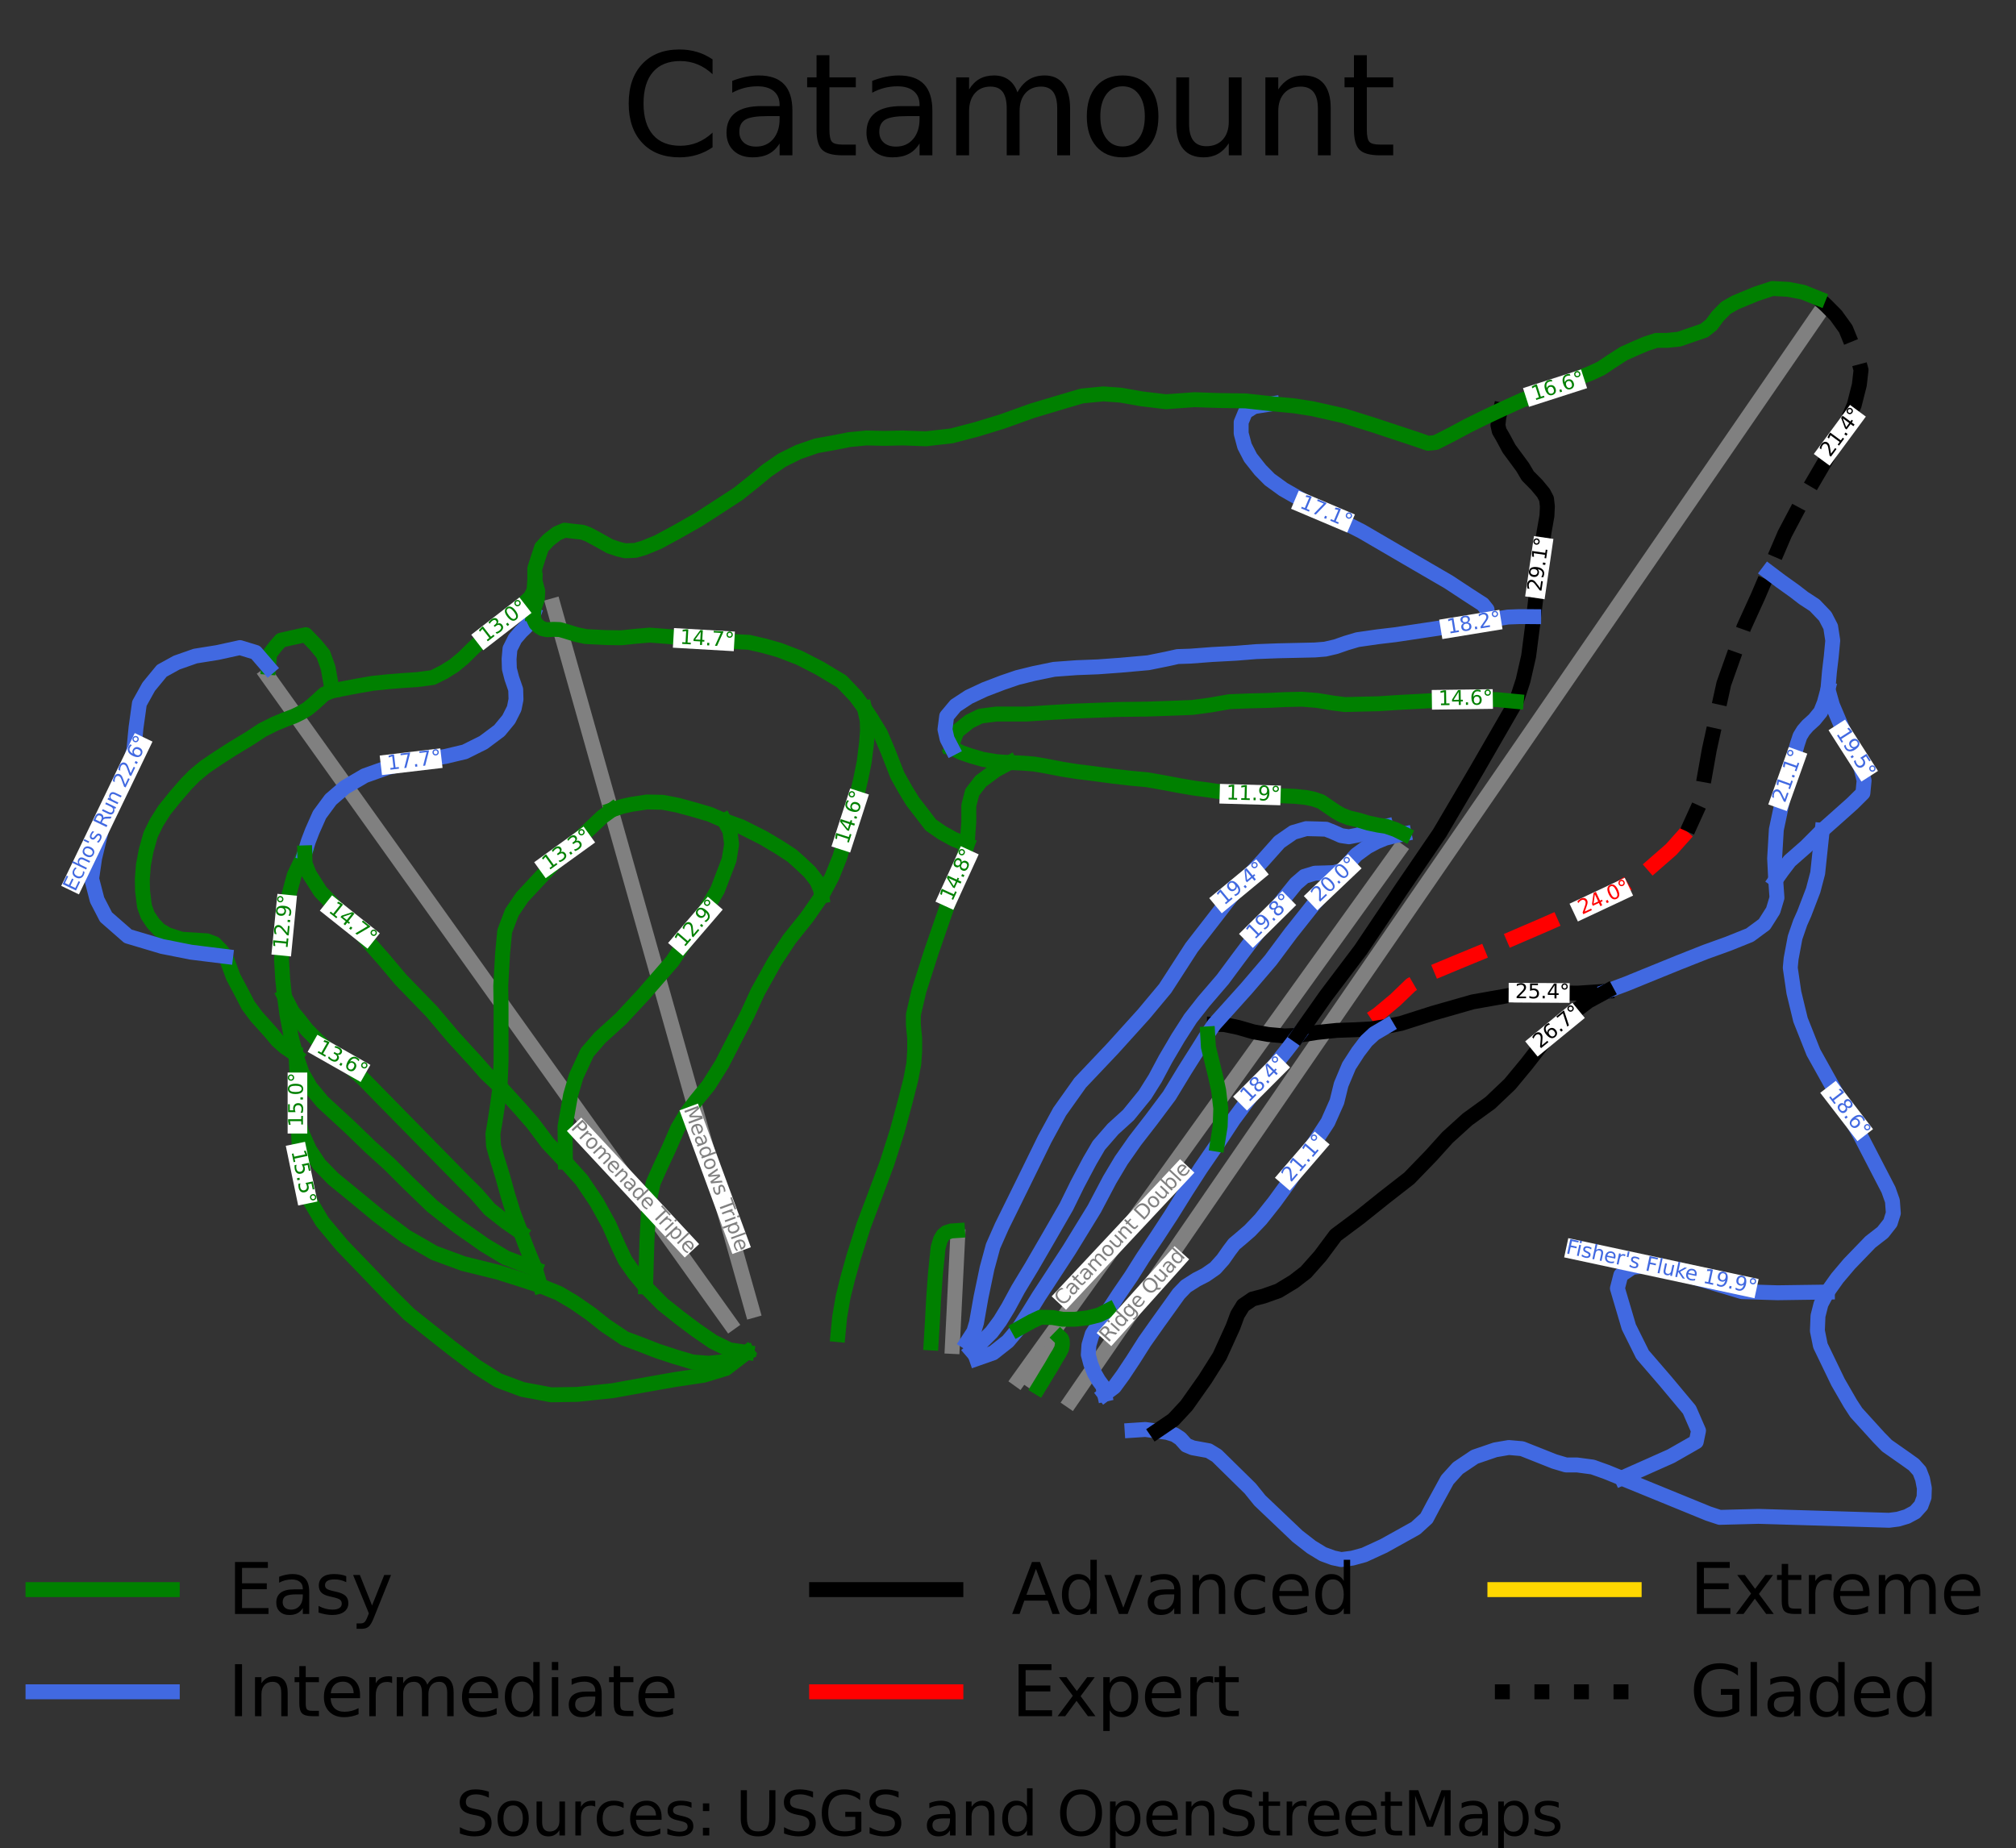<?xml version="1.0" encoding="utf-8" standalone="no"?>
<!DOCTYPE svg PUBLIC "-//W3C//DTD SVG 1.1//EN"
  "http://www.w3.org/Graphics/SVG/1.1/DTD/svg11.dtd">
<svg height="185.788pt" version="1.1" viewBox="0 0 202.639 185.788" width="202.639pt" xmlns="http://www.w3.org/2000/svg" xmlns:xlink="http://www.w3.org/1999/xlink">
 <rect x="0" y="0" width="202.639" height="185.788" fill="#333333" stroke="none"/>
 <defs>
  <style type="text/css">*{stroke-linecap:butt;stroke-linejoin:round;}</style>
 </defs>
 <g id="figure_1">
  <g id="patch_1">
   <path d="M 0 185.788 
L 202.639 185.788 
L 202.639 0 
L 0 0 
z
" style="fill:none;"/>
  </g>
  <g id="axes_1">
   <g id="line2d_1">
    <path clip-path="url(#pf7bcd5ac1e)" d="M 183.161 83.475 
" style="fill:none;stroke:#008000;stroke-linecap:square;stroke-width:1.5;"/>
   </g>
   <g id="line2d_2">
    <path clip-path="url(#pf7bcd5ac1e)" d="M 183.161 83.475 
" style="fill:none;stroke:#4169e1;stroke-linecap:square;stroke-width:1.5;"/>
   </g>
   <g id="line2d_3">
    <path clip-path="url(#pf7bcd5ac1e)" d="M 183.161 83.475 
" style="fill:none;stroke:#000000;stroke-linecap:square;stroke-width:1.5;"/>
   </g>
   <g id="line2d_4">
    <path clip-path="url(#pf7bcd5ac1e)" d="M 183.161 83.475 
" style="fill:none;stroke:#ff0000;stroke-linecap:square;stroke-width:1.5;"/>
   </g>
   <g id="line2d_5">
    <path clip-path="url(#pf7bcd5ac1e)" d="M 183.161 83.475 
" style="fill:none;stroke:#ffd700;stroke-linecap:square;stroke-width:1.5;"/>
   </g>
   <g id="line2d_6">
    <path clip-path="url(#pf7bcd5ac1e)" d="M 183.161 83.475 
" style="fill:none;stroke:#000000;stroke-dasharray:1.5,2.475;stroke-dashoffset:0;stroke-width:1.5;"/>
   </g>
   <g id="line2d_7">
    <path clip-path="url(#pf7bcd5ac1e)" d="M 107.649 140.811 
L 110.689 136.393 
L 112.784 133.348 
L 114.878 130.303 
L 117.591 126.361 
L 120.303 122.418 
L 122.955 118.562 
L 125.608 114.706 
L 128.74 110.153 
L 131.872 105.6 
L 134.353 101.994 
L 136.834 98.387 
L 139.382 94.683 
L 141.93 90.979 
L 144.668 87 
L 147.405 83.021 
L 148.516 81.406 
L 151.161 77.561 
L 153.807 73.715 
L 155.895 70.679 
L 157.983 67.643 
L 160.072 64.607 
L 162.16 61.571 
L 164.282 58.486 
L 166.405 55.401 
L 168.527 52.316 
L 170.649 49.23 
L 172.632 46.348 
L 174.615 43.466 
L 176.823 40.256 
L 179.031 37.046 
L 182.644 31.794 
" style="fill:none;stroke:#808080;stroke-linecap:square;stroke-width:1.5;"/>
   </g>
   <g id="line2d_8">
    <path clip-path="url(#pf7bcd5ac1e)" d="M 102.406 138.692 
L 105.92 133.798 
L 109.434 128.905 
L 112.882 124.102 
L 116.33 119.3 
L 119.203 115.299 
L 122.075 111.298 
L 125.197 106.951 
L 128.318 102.604 
L 131.384 98.333 
L 134.45 94.062 
L 137.516 89.792 
L 140.582 85.522 
" style="fill:none;stroke:#808080;stroke-linecap:square;stroke-width:1.5;"/>
   </g>
   <g id="line2d_9">
    <path clip-path="url(#pf7bcd5ac1e)" d="M 75.622 131.735 
L 74.421 127.48 
L 72.87 121.988 
L 71.887 118.504 
L 70.904 115.021 
L 69.921 111.538 
L 68.937 108.054 
L 67.989 104.697 
L 66.284 98.655 
L 65.169 94.704 
L 64.053 90.753 
L 62.938 86.802 
L 61.822 82.851 
L 60.497 78.155 
L 59.172 73.46 
L 57.847 68.765 
L 56.521 64.069 
L 55.625 60.893 
" style="fill:none;stroke:#808080;stroke-linecap:square;stroke-width:1.5;"/>
   </g>
   <g id="line2d_10">
    <path clip-path="url(#pf7bcd5ac1e)" d="M 95.723 135.355 
L 95.995 129.828 
L 96.267 124.3 
" style="fill:none;stroke:#808080;stroke-linecap:square;stroke-width:1.5;"/>
   </g>
   <g id="line2d_11">
    <path clip-path="url(#pf7bcd5ac1e)" d="M 103.525 138.697 
L 106.212 134.81 
" style="fill:none;stroke:#808080;stroke-linecap:square;stroke-width:1.5;"/>
   </g>
   <g id="line2d_12">
    <path clip-path="url(#pf7bcd5ac1e)" d="M 73.364 133.016 
L 69.756 127.967 
L 66.691 123.676 
L 63.627 119.386 
L 61.177 115.955 
L 58.727 112.524 
L 55.107 107.456 
L 51.487 102.388 
L 48.071 97.606 
L 44.656 92.825 
L 41.908 88.977 
L 39.16 85.129 
L 36.529 81.447 
L 33.247 76.852 
L 29.966 72.257 
L 27.541 68.864 
L 26.855 67.902 
" style="fill:none;stroke:#808080;stroke-linecap:square;stroke-width:1.5;"/>
   </g>
   <g id="line2d_13">
    <path clip-path="url(#pf7bcd5ac1e)" d="M 183.161 83.475 
L 182.706 87.778 
L 182.252 89.504 
L 181.343 91.875 
L 180.95 92.753 
L 180.434 94.245 
L 180.035 96.369 
L 179.949 97.289 
L 180.313 99.777 
L 180.98 102.528 
L 182.282 105.805 
L 184.69 110.122 
L 187.037 114.235 
L 189.824 119.619 
L 190.218 120.732 
L 190.309 121.961 
L 190.006 122.926 
L 189.248 123.892 
L 188.006 124.857 
L 185.886 127.053 
L 184.674 128.486 
L 183.675 129.891 
L 183.04 131.091 
L 182.736 132.29 
L 182.676 133.783 
L 182.978 135.277 
L 184.75 138.948 
L 185.992 141.1 
L 186.583 142.007 
L 188.87 144.524 
L 189.672 145.343 
L 191.551 146.66 
L 192.369 147.245 
L 192.944 147.889 
L 193.247 148.679 
L 193.428 149.616 
L 193.398 150.523 
L 193.096 151.342 
L 192.49 152.016 
L 191.672 152.455 
L 190.793 152.718 
L 189.885 152.834 
L 176.754 152.44 
L 172.861 152.542 
L 171.711 152.162 
L 161.472 147.976 
L 160.079 147.48 
L 158.534 147.274 
L 157.413 147.274 
L 156.233 146.923 
L 152.991 145.636 
L 151.659 145.519 
L 150.295 145.752 
L 148.235 146.456 
L 146.539 147.596 
L 145.479 148.767 
L 144.055 151.372 
L 143.389 152.63 
L 142.298 153.625 
L 139.088 155.41 
L 137.119 156.317 
L 135.938 156.639 
L 134.816 156.785 
L 133.999 156.609 
L 132.969 156.23 
L 131.818 155.526 
L 130.425 154.445 
L 126.639 150.844 
L 125.67 149.644 
L 122.307 146.338 
L 121.49 145.841 
L 119.884 145.548 
L 119.247 145.284 
L 118.642 144.612 
L 118.066 144.231 
L 117.309 143.997 
L 115.128 143.705 
L 113.795 143.792 
L 113.795 143.792 
" style="fill:none;stroke:#4169e1;stroke-linecap:square;stroke-width:1.5;"/>
   </g>
   <g id="line2d_14">
    <path clip-path="url(#pf7bcd5ac1e)" d="M 96.246 123.706 
L 95.604 123.749 
L 95.111 123.913 
L 94.789 124.183 
L 94.533 124.618 
L 94.297 125.404 
L 94.191 126.438 
L 94.019 128.114 
L 93.933 129.315 
L 93.847 130.515 
L 93.783 131.705 
L 93.719 132.895 
L 93.655 133.95 
L 93.591 135.005 
" style="fill:none;stroke:#008000;stroke-linecap:square;stroke-width:1.5;"/>
   </g>
   <g id="line2d_15">
    <path clip-path="url(#pf7bcd5ac1e)" d="M 106.561 134.454 
L 106.697 134.586 
L 106.773 134.805 
L 106.788 135.142 
L 106.713 135.566 
L 106.471 136.035 
L 106.183 136.503 
L 105.653 137.424 
L 105.184 138.185 
L 104.79 138.844 
L 104.396 139.488 
" style="fill:none;stroke:#008000;stroke-linecap:square;stroke-width:1.5;"/>
   </g>
   <g id="line2d_16">
    <path clip-path="url(#pf7bcd5ac1e)" d="M 169.585 83.598 
L 168.782 84.498 
L 167.979 85.398 
L 166.544 86.65 
L 165.109 87.902 
L 164.071 88.536 
L 163.033 89.171 
L 161.995 89.806 
L 160.958 90.44 
L 159.511 91.077 
L 158.065 91.714 
L 156.618 92.351 
L 155.172 92.988 
L 154.188 93.412 
L 153.203 93.836 
L 152.219 94.26 
L 151.235 94.684 
L 150.265 95.123 
L 149.296 95.563 
L 147.948 96.119 
L 146.6 96.674 
L 145.267 97.23 
L 143.934 97.787 
L 142.874 98.401 
L 141.814 99.016 
L 141.041 99.762 
L 140.269 100.508 
L 139.375 101.255 
L 138.482 102.001 
L 137.331 102.762 
L 136.18 103.523 
" style="fill:none;stroke:#ff0000;stroke-dasharray:5.55,2.4;stroke-dashoffset:0;stroke-width:1.5;"/>
   </g>
   <g id="line2d_17">
    <path clip-path="url(#pf7bcd5ac1e)" d="M 28.597 100.175 
L 29.385 101.701 
L 30.07 102.528 
L 30.842 103.521 
L 31.869 104.556 
L 33.154 105.715 
L 34.076 106.398 
L 34.997 107.081 
L 35.746 107.764 
L 36.496 108.447 
L 37.749 109.725 
L 39.002 111.003 
L 40.255 112.28 
L 41.508 113.558 
L 42.761 114.836 
L 44.014 116.114 
L 45.267 117.392 
L 46.52 118.67 
L 47.205 119.352 
L 47.89 120.035 
L 48.554 120.801 
L 49.218 121.567 
L 50.033 122.208 
L 50.847 122.85 
L 52.345 123.885 
" style="fill:none;stroke:#008000;stroke-linecap:square;stroke-width:1.5;"/>
   </g>
   <g id="line2d_18">
    <path clip-path="url(#pf7bcd5ac1e)" d="M 72.809 82.498 
L 73.369 83.547 
L 73.539 84.872 
L 73.283 86.444 
L 72.704 87.955 
L 72.126 89.466 
L 71.398 90.707 
L 70.67 91.948 
L 69.899 93.118 
L 69.128 94.287 
L 68.357 95.457 
L 67.585 96.626 
L 66.857 97.464 
L 66.129 98.302 
L 65.401 99.14 
L 64.673 99.978 
L 63.537 101.199 
L 62.402 102.42 
L 61.352 103.372 
L 60.303 104.324 
L 59.661 105.069 
L 59.018 105.814 
L 58.461 107.014 
L 57.905 108.215 
L 57.626 109.166 
L 57.348 110.118 
L 57.069 111.691 
L 56.791 113.264 
L 56.813 115.041 
L 56.834 116.817 
" style="fill:none;stroke:#008000;stroke-linecap:square;stroke-width:1.5;"/>
   </g>
   <g id="line2d_19">
    <path clip-path="url(#pf7bcd5ac1e)" d="M 61.511 81.415 
L 62.541 81.063 
L 63.48 80.859 
L 65.025 80.624 
L 66.6 80.654 
L 68.114 80.946 
L 69.72 81.385 
L 71.325 81.854 
L 72.809 82.498 
L 74.505 83.112 
L 75.611 83.669 
L 76.717 84.225 
L 78.292 85.162 
L 79.595 86.01 
L 80.351 86.684 
L 81.382 87.648 
L 82.109 88.585 
L 82.473 89.433 
L 82.593 90.078 
" style="fill:none;stroke:#008000;stroke-linecap:square;stroke-width:1.5;"/>
   </g>
   <g id="line2d_20">
    <path clip-path="url(#pf7bcd5ac1e)" d="M 161.499 99.648 
L 160.057 99.743 
L 158.614 99.839 
L 156.661 99.824 
L 154.707 99.809 
L 153.192 99.942 
L 151.677 100.074 
L 149.86 100.395 
L 148.043 100.717 
L 147.043 101.002 
L 146.044 101.288 
L 145.044 101.573 
L 144.044 101.859 
L 142.439 102.371 
L 140.833 102.883 
L 139.38 103.175 
L 137.804 103.438 
L 136.18 103.523 
L 134.382 103.584 
L 133.382 103.687 
L 132.382 103.79 
L 130.476 104.085 
L 129.111 104.141 
L 127.476 103.995 
L 125.991 103.731 
L 124.476 103.292 
L 123.083 102.999 
L 122.054 102.97 
" style="fill:none;stroke:#000000;stroke-linecap:square;stroke-width:1.5;"/>
   </g>
   <g id="line2d_21">
    <path clip-path="url(#pf7bcd5ac1e)" d="M 182.78 29.996 
L 183.55 30.701 
L 184.535 31.694 
L 185.521 33.059 
L 186.078 34.425 
L 186.72 35.916 
L 187.063 37.199 
L 186.892 38.688 
L 186.635 39.702 
L 186.378 40.717 
L 185.907 41.793 
L 185.435 42.87 
L 184.932 43.76 
L 184.428 44.649 
L 183.925 45.539 
L 183.422 46.429 
L 182.918 47.288 
L 182.415 48.147 
L 181.912 49.006 
L 181.408 49.865 
L 180.905 50.817 
L 180.401 51.768 
L 179.898 52.72 
L 179.395 53.672 
L 178.985 54.629 
L 178.575 55.585 
L 178.165 56.542 
L 177.755 57.498 
L 177.225 58.731 
L 176.696 59.964 
L 175.989 61.516 
L 175.283 63.068 
L 174.779 64.486 
L 174.276 65.903 
L 173.773 67.321 
L 173.269 68.739 
L 172.905 70.394 
L 172.541 72.05 
L 172.177 73.705 
L 171.813 75.361 
L 171.556 76.81 
L 171.299 78.258 
L 171.063 79.562 
L 170.827 80.866 
L 170.206 82.232 
L 169.585 83.598 
" style="fill:none;stroke:#000000;stroke-dasharray:5.55,2.4;stroke-dashoffset:0;stroke-width:1.5;"/>
   </g>
   <g id="line2d_22">
    <path clip-path="url(#pf7bcd5ac1e)" d="M 127.862 40.593 
L 126.041 40.88 
L 125.184 41.418 
L 124.756 42.452 
L 124.756 43.57 
L 125.099 44.853 
L 125.698 46.012 
L 126.684 47.254 
L 127.626 48.206 
L 128.996 49.199 
L 129.939 49.737 
L 130.881 50.275 
L 131.931 50.855 
L 132.98 51.434 
L 133.955 51.931 
L 134.929 52.428 
L 135.904 52.925 
L 136.878 53.422 
L 138.014 54.084 
L 139.149 54.746 
L 140.284 55.408 
L 141.419 56.07 
L 142.469 56.681 
L 143.518 57.291 
L 144.568 57.902 
L 145.617 58.512 
L 146.624 59.175 
L 147.631 59.837 
L 148.402 60.334 
L 149.044 60.747 
L 149.473 61.286 
L 149.473 61.906 
L 149.216 62.445 
" style="fill:none;stroke:#4169e1;stroke-linecap:square;stroke-width:1.5;"/>
   </g>
   <g id="line2d_23">
    <path clip-path="url(#pf7bcd5ac1e)" d="M 183.736 69.281 
L 183.368 70.655 
L 183.003 71.565 
L 182.361 72.352 
L 181.697 72.952 
L 181.269 73.448 
L 180.926 74.008 
L 180.647 74.856 
L 180.332 76.01 
L 180.016 77.163 
L 179.7 78.317 
L 179.384 79.471 
L 179.175 80.454 
L 178.966 81.436 
L 178.758 82.419 
L 178.549 83.402 
L 178.463 84.851 
L 178.377 86.3 
L 178.431 87.376 
L 178.484 88.452 
L 178.612 90.253 
L 178.227 91.536 
L 177.349 92.922 
L 175.892 93.999 
L 174.811 94.434 
L 173.729 94.868 
L 172.583 95.282 
L 171.437 95.695 
L 170.077 96.233 
L 168.717 96.771 
L 167.496 97.268 
L 166.275 97.764 
L 164.905 98.323 
L 163.534 98.882 
L 162.517 99.265 
L 161.499 99.648 
" style="fill:none;stroke:#4169e1;stroke-linecap:square;stroke-width:1.5;"/>
   </g>
   <g id="line2d_24">
    <path clip-path="url(#pf7bcd5ac1e)" d="M 130.476 104.085 
L 129.869 104.874 
L 129.263 105.663 
L 128.445 106.687 
L 127.627 107.711 
L 126.809 108.78 
L 125.991 109.848 
L 124.992 111.194 
L 123.992 112.54 
L 123.174 113.784 
L 122.356 115.028 
L 121.523 116.243 
L 120.69 117.457 
L 119.963 118.584 
L 119.237 119.71 
L 118.479 120.925 
L 117.722 122.14 
L 116.995 123.251 
L 116.268 124.363 
L 115.571 125.403 
L 114.874 126.442 
L 114.284 127.378 
L 113.694 128.314 
L 113.073 129.221 
L 112.452 130.129 
L 111.421 131.71 
L 110.332 133.261 
L 109.786 134.109 
L 109.453 135.222 
L 109.392 136.187 
L 109.634 137.094 
L 109.998 138.031 
L 110.422 138.762 
L 110.846 139.347 
L 111.027 140.167 
" style="fill:none;stroke:#4169e1;stroke-linecap:square;stroke-width:1.5;"/>
   </g>
   <g id="line2d_25">
    <path clip-path="url(#pf7bcd5ac1e)" d="M 29.899 111.882 
L 29.979 113.367 
L 30.06 114.852 
L 30.113 115.949 
L 30.166 117.046 
L 30.316 117.988 
L 30.466 118.93 
L 30.823 119.848 
L 31.181 120.765 
L 31.786 121.79 
L 32.392 122.815 
L 33.392 124.014 
L 34.392 125.214 
L 35.634 126.502 
L 36.876 127.79 
L 37.996 128.961 
L 39.117 130.131 
L 40.116 131.126 
L 41.116 132.12 
L 42.146 132.94 
L 43.176 133.76 
L 44.327 134.668 
L 45.478 135.575 
L 46.668 136.47 
L 47.858 137.365 
L 48.971 138.069 
L 50.085 138.773 
L 51.306 139.228 
L 52.527 139.683 
L 53.962 139.952 
L 55.397 140.221 
L 56.704 140.2 
L 58.01 140.18 
L 59.788 139.993 
L 61.566 139.807 
L 63.447 139.467 
L 65.328 139.128 
L 66.57 138.908 
L 67.812 138.689 
L 69.281 138.469 
L 70.75 138.249 
L 71.856 137.912 
L 72.961 137.576 
L 74.015 136.767 
L 75.069 135.957 
" style="fill:none;stroke:#008000;stroke-linecap:square;stroke-width:1.5;"/>
   </g>
   <g id="line2d_26">
    <path clip-path="url(#pf7bcd5ac1e)" d="M 177.755 57.498 
L 178.98 58.422 
L 180.373 59.418 
L 181.282 60.12 
L 182.403 60.853 
L 183.464 61.964 
L 184.009 63.017 
L 184.22 64.393 
L 184.069 66.003 
L 183.888 67.525 
L 183.736 69.281 
L 184.19 70.891 
L 184.675 72.032 
L 185.16 73.174 
L 185.72 74.315 
L 186.28 75.457 
L 186.674 76.349 
L 187.068 77.241 
L 187.371 78.471 
L 187.25 79.73 
L 186.219 80.754 
L 185.417 81.471 
L 184.614 82.188 
L 183.887 82.832 
L 183.161 83.475 
L 182.343 84.295 
L 181.525 85.114 
L 180.707 85.831 
L 179.889 86.549 
L 179.131 87.543 
L 178.484 88.452 
" style="fill:none;stroke:#4169e1;stroke-linecap:square;stroke-width:1.5;"/>
   </g>
   <g id="line2d_27">
    <path clip-path="url(#pf7bcd5ac1e)" d="M 30.634 85.737 
L 30.148 86.79 
L 29.573 87.99 
L 29.082 89.815 
L 28.87 90.81 
L 28.658 91.805 
L 28.567 93.005 
L 28.477 94.204 
L 28.385 95.317 
L 28.294 96.429 
L 28.355 97.425 
L 28.416 98.42 
L 28.597 100.175 
L 28.84 101.989 
L 29.052 103.101 
L 29.264 104.213 
L 29.507 105.15 
L 29.749 106.087 
L 30.354 107.842 
L 31.202 109.306 
L 32.414 110.769 
L 33.777 112.028 
L 35.141 113.287 
L 36.201 114.311 
L 37.261 115.335 
L 38.2 116.184 
L 39.138 117.032 
L 40.078 117.969 
L 41.017 118.906 
L 42.228 120.076 
L 43.439 121.246 
L 44.742 122.271 
L 46.045 123.296 
L 47.378 124.232 
L 48.71 125.168 
L 49.774 125.808 
L 50.838 126.449 
L 52.328 127.013 
L 53.818 127.577 
" style="fill:none;stroke:#008000;stroke-linecap:square;stroke-width:1.5;"/>
   </g>
   <g id="line2d_28">
    <path clip-path="url(#pf7bcd5ac1e)" d="M 61.511 81.415 
L 60.542 82.118 
L 59.83 82.791 
L 59.118 83.464 
L 57.937 84.576 
L 56.755 85.688 
L 55.544 86.947 
L 54.332 88.205 
L 53.408 89.2 
L 52.485 90.194 
L 51.454 91.716 
L 51.091 92.668 
L 50.728 93.619 
L 50.622 94.761 
L 50.515 95.902 
L 50.425 97.497 
L 50.334 99.092 
L 50.349 100.219 
L 50.364 101.345 
L 50.364 102.648 
L 50.364 103.95 
L 50.364 105.296 
L 50.364 106.642 
L 50.313 107.94 
L 50.261 109.237 
L 50.116 110.296 
L 49.971 111.354 
L 49.728 112.935 
L 49.546 113.989 
L 49.607 115.188 
L 49.971 116.475 
L 50.515 118.232 
L 50.788 119.213 
L 51.06 120.193 
L 51.348 121.115 
L 51.637 122.037 
L 51.991 122.961 
L 52.345 123.885 
L 52.726 124.905 
L 53.212 126.134 
L 53.818 127.577 
L 54.316 129.265 
" style="fill:none;stroke:#008000;stroke-linecap:square;stroke-width:1.5;"/>
   </g>
   <g id="line2d_29">
    <path clip-path="url(#pf7bcd5ac1e)" d="M 53.606 61.798 
L 53.392 62.358 
L 53.177 62.688 
L 52.749 63.144 
L 52.381 63.494 
L 51.776 64.196 
L 51.261 65.22 
L 51.17 66.245 
L 51.201 67.24 
L 51.442 68.176 
L 51.836 69.318 
L 51.866 70.313 
L 51.685 71.22 
L 51.14 72.303 
L 50.2 73.445 
L 49.398 74.045 
L 48.595 74.645 
L 47.656 75.113 
L 46.717 75.582 
L 45.733 75.815 
L 44.748 76.049 
L 43.037 76.312 
L 41.325 76.576 
L 40.144 76.869 
L 38.962 77.161 
L 37.812 77.571 
L 36.661 77.981 
L 35.661 78.566 
L 34.662 79.152 
L 33.238 80.381 
L 32.117 81.903 
L 31.39 83.541 
L 30.996 84.565 
L 30.634 85.737 
" style="fill:none;stroke:#4169e1;stroke-linecap:square;stroke-width:1.5;"/>
   </g>
   <g id="line2d_30">
    <path clip-path="url(#pf7bcd5ac1e)" d="M 101.486 76.661 
L 100.078 77.422 
L 98.578 78.54 
L 97.721 79.657 
L 97.379 80.981 
L 97.379 82.637 
L 97.293 83.776 
L 97.208 84.914 
L 96.929 85.949 
L 96.651 86.983 
L 96.201 88.266 
L 95.751 89.549 
L 95.28 90.894 
L 94.809 92.239 
L 94.209 93.978 
L 93.609 95.716 
L 93.299 96.689 
L 92.988 97.662 
L 92.678 98.634 
L 92.367 99.607 
L 92.089 100.807 
L 91.81 102.008 
L 91.81 103.042 
L 91.939 104.367 
L 91.939 105.649 
L 91.852 106.932 
L 91.553 108.505 
L 91.275 109.602 
L 90.996 110.699 
L 90.589 112.209 
L 90.182 113.72 
L 89.668 115.334 
L 89.154 116.948 
L 88.575 118.5 
L 87.997 120.052 
L 87.398 121.646 
L 86.798 123.239 
L 86.306 124.792 
L 85.813 126.344 
L 85.513 127.42 
L 85.213 128.496 
L 84.977 129.447 
L 84.742 130.399 
L 84.571 131.392 
L 84.4 132.386 
L 84.228 134.165 
" style="fill:none;stroke:#008000;stroke-linecap:square;stroke-width:1.5;"/>
   </g>
   <g id="line2d_31">
    <path clip-path="url(#pf7bcd5ac1e)" d="M 161.499 99.648 
L 160.578 100.144 
L 159.657 100.641 
L 158.49 101.531 
L 157.322 102.421 
L 156.302 103.511 
L 155.281 104.6 
L 154.372 105.771 
L 153.464 106.942 
L 152.616 107.966 
L 151.768 108.99 
L 150.783 109.927 
L 149.799 110.863 
L 148.648 111.697 
L 147.497 112.531 
L 146.497 113.439 
L 145.498 114.346 
L 144.665 115.268 
L 143.832 116.19 
L 142.741 117.317 
L 141.651 118.443 
L 140.394 119.423 
L 139.137 120.404 
L 137.895 121.399 
L 136.653 122.394 
L 135.456 123.287 
L 134.26 124.179 
L 133.487 125.218 
L 132.715 126.256 
L 131.988 127.076 
L 131.261 127.896 
L 130.049 128.832 
L 128.504 129.769 
L 127.021 130.296 
L 125.9 130.589 
L 124.961 131.231 
L 124.385 132.168 
L 123.93 133.397 
L 123.264 134.861 
L 122.598 136.324 
L 121.871 137.48 
L 121.144 138.635 
L 120.205 139.967 
L 119.266 141.299 
L 118.599 142.016 
L 117.933 142.733 
L 117.091 143.306 
L 116.249 143.88 
" style="fill:none;stroke:#000000;stroke-linecap:square;stroke-width:1.5;"/>
   </g>
   <g id="line2d_32">
    <path clip-path="url(#pf7bcd5ac1e)" d="M 29.749 106.087 
L 29.803 107.06 
L 29.857 108.033 
L 29.899 109.896 
L 29.899 110.889 
L 29.899 111.882 
L 30.092 112.813 
L 30.285 113.744 
L 30.692 114.655 
L 31.099 115.565 
L 32.084 117.055 
L 32.791 117.779 
L 33.497 118.504 
L 34.611 119.414 
L 35.724 120.325 
L 36.903 121.298 
L 38.081 122.27 
L 39.43 123.284 
L 40.78 124.299 
L 42.215 125.126 
L 43.65 125.954 
L 45.106 126.492 
L 46.563 127.03 
L 48.319 127.465 
L 50.075 127.899 
L 51.125 128.231 
L 52.174 128.562 
L 53.245 128.913 
L 54.316 129.265 
L 55.237 129.638 
L 56.159 130.01 
L 57.701 130.921 
L 58.536 131.5 
L 59.371 132.079 
L 60.828 133.238 
L 61.813 133.9 
L 62.798 134.562 
L 64.254 135.101 
L 66.053 135.804 
L 67.81 136.383 
L 69.609 136.921 
L 71.237 137.046 
L 72.865 136.88 
L 73.967 136.419 
L 75.069 135.957 
" style="fill:none;stroke:#008000;stroke-linecap:square;stroke-width:1.5;"/>
   </g>
   <g id="line2d_33">
    <path clip-path="url(#pf7bcd5ac1e)" d="M 139.319 83.069 
L 137.714 83.479 
L 136.502 83.948 
L 135.593 84.122 
L 134.806 84.006 
L 134.018 83.655 
L 133.291 83.361 
L 132.504 83.333 
L 131.292 83.304 
L 129.99 83.683 
L 128.596 84.65 
L 127.748 85.601 
L 126.9 86.553 
L 125.719 87.826 
L 124.538 89.099 
L 123.939 89.874 
L 123.341 90.649 
L 122.743 91.425 
L 122.145 92.2 
L 121.554 92.961 
L 120.963 93.722 
L 120.372 94.483 
L 119.782 95.244 
L 119.115 96.275 
L 118.449 97.307 
L 117.783 98.339 
L 117.116 99.371 
L 116.041 100.658 
L 114.966 101.946 
L 114.186 102.809 
L 113.406 103.672 
L 112.626 104.536 
L 111.845 105.399 
L 111.027 106.263 
L 110.21 107.126 
L 109.392 107.99 
L 108.574 108.853 
L 107.544 110.302 
L 106.514 111.751 
L 105.757 113.14 
L 105 114.53 
L 104.455 115.642 
L 103.91 116.755 
L 103.365 117.867 
L 102.819 118.979 
L 102.289 120.054 
L 101.759 121.13 
L 101.229 122.205 
L 100.699 123.28 
L 100.259 124.275 
L 99.82 125.27 
L 99.517 126.383 
L 99.214 127.496 
L 98.912 128.944 
L 98.609 130.392 
L 98.382 131.679 
L 98.155 132.967 
L 97.882 133.874 
L 97.215 134.9 
" style="fill:none;stroke:#4169e1;stroke-linecap:square;stroke-width:1.5;"/>
   </g>
   <g id="line2d_34">
    <path clip-path="url(#pf7bcd5ac1e)" d="M 150.823 41.213 
L 150.652 41.959 
L 150.566 42.745 
L 150.694 43.324 
L 151.08 43.987 
L 151.679 45.105 
L 152.322 45.974 
L 153.051 46.967 
L 153.564 47.836 
L 154.464 48.746 
L 155.149 49.575 
L 155.449 50.154 
L 155.535 50.9 
L 155.492 51.851 
L 155.193 53.548 
L 155.043 54.541 
L 154.893 55.534 
L 154.721 57.066 
L 154.549 58.598 
L 154.378 60.088 
L 154.207 61.578 
L 154.159 61.993 
L 154.121 62.322 
L 153.886 64.144 
L 153.651 65.965 
L 153.372 67.186 
L 153.093 68.407 
L 152.75 69.463 
L 152.408 70.518 
L 151.91 71.382 
L 151.412 72.246 
L 150.914 73.11 
L 150.416 73.974 
L 149.918 74.838 
L 149.42 75.702 
L 148.922 76.566 
L 148.424 77.43 
L 147.492 79.013 
L 146.56 80.597 
L 145.629 82.18 
L 144.697 83.764 
L 143.744 85.16 
L 142.791 86.557 
L 141.838 87.954 
L 140.885 89.35 
L 139.857 90.882 
L 138.829 92.413 
L 137.801 93.944 
L 136.773 95.476 
L 135.905 96.624 
L 135.038 97.773 
L 134.17 98.921 
L 133.303 100.07 
L 132.596 101.073 
L 131.889 102.077 
L 131.182 103.081 
L 130.476 104.085 
" style="fill:none;stroke:#000000;stroke-linecap:square;stroke-width:1.5;"/>
   </g>
   <g id="line2d_35">
    <path clip-path="url(#pf7bcd5ac1e)" d="M 152.408 70.518 
L 150.479 70.334 
L 149.344 70.313 
L 148.209 70.292 
L 146.988 70.313 
L 145.767 70.334 
L 144.29 70.416 
L 142.812 70.499 
L 141.634 70.561 
L 140.455 70.624 
L 138.57 70.748 
L 136.815 70.788 
L 135.187 70.831 
L 133.901 70.665 
L 132.403 70.416 
L 130.86 70.292 
L 129.061 70.334 
L 127.433 70.416 
L 125.677 70.458 
L 124.627 70.499 
L 123.577 70.541 
L 121.694 70.871 
L 119.851 71.12 
L 118.759 71.162 
L 117.667 71.203 
L 116.488 71.244 
L 115.31 71.285 
L 113.768 71.306 
L 112.226 71.327 
L 111.134 71.369 
L 110.041 71.41 
L 108.949 71.451 
L 107.856 71.493 
L 106.486 71.575 
L 105.116 71.658 
L 103.187 71.783 
L 101.667 71.783 
L 100.146 71.783 
L 98.561 71.989 
L 97.447 72.527 
L 96.205 73.52 
L 95.862 74.348 
L 95.671 75.196 
" style="fill:none;stroke:#008000;stroke-linecap:square;stroke-width:1.5;"/>
   </g>
   <g id="line2d_36">
    <path clip-path="url(#pf7bcd5ac1e)" d="M 141.136 83.83 
L 140.258 84.006 
L 139.229 84.27 
L 138.38 84.62 
L 137.441 85.118 
L 136.321 85.938 
L 135.624 86.713 
L 134.927 87.488 
L 133.958 88.688 
L 133.049 89.742 
L 132.141 90.796 
L 131.542 91.55 
L 130.944 92.303 
L 130.346 93.057 
L 129.747 93.81 
L 128.732 95.171 
L 127.718 96.532 
L 126.491 97.966 
L 125.264 99.4 
L 124.461 100.293 
L 123.659 101.185 
L 122.856 102.077 
L 122.054 102.97 
L 121.387 103.936 
L 120.857 104.785 
L 120.326 105.634 
L 119.706 106.614 
L 119.086 107.595 
L 118.313 108.867 
L 117.54 110.14 
L 116.631 111.355 
L 115.722 112.569 
L 114.905 113.623 
L 114.088 114.676 
L 113.391 115.672 
L 112.693 116.667 
L 112.118 117.632 
L 111.542 118.598 
L 110.77 120.061 
L 109.998 121.525 
L 109.37 122.549 
L 108.741 123.573 
L 108.113 124.598 
L 107.484 125.622 
L 106.53 127.086 
L 105.575 128.549 
L 105 129.427 
L 104.424 130.304 
L 103.485 131.826 
L 102.925 132.704 
L 102.365 133.582 
L 101.305 134.841 
L 99.82 136.011 
L 98.155 136.596 
" style="fill:none;stroke:#4169e1;stroke-linecap:square;stroke-width:1.5;"/>
   </g>
   <g id="line2d_37">
    <path clip-path="url(#pf7bcd5ac1e)" d="M 139.38 103.175 
L 138.138 103.907 
L 137.35 104.638 
L 136.502 105.751 
L 135.593 107.156 
L 135.2 108.092 
L 134.806 109.029 
L 134.382 110.755 
L 133.927 111.78 
L 133.473 112.804 
L 132.882 113.712 
L 132.292 114.619 
L 131.595 115.672 
L 130.899 116.726 
L 130.217 117.794 
L 129.535 118.862 
L 128.823 119.843 
L 128.111 120.823 
L 127.415 121.701 
L 126.718 122.578 
L 125.628 123.72 
L 124.749 124.481 
L 124.052 125.067 
L 123.568 125.709 
L 122.932 126.617 
L 122.145 127.496 
L 121.176 128.168 
L 120.266 128.636 
L 119.206 129.31 
L 118.479 130.071 
L 117.661 131.212 
L 117.01 132.119 
L 116.359 133.026 
L 115.708 133.948 
L 115.057 134.87 
L 114.481 135.777 
L 113.905 136.684 
L 112.876 138.236 
L 111.998 139.436 
L 111.027 140.167 
" style="fill:none;stroke:#4169e1;stroke-linecap:square;stroke-width:1.5;"/>
   </g>
   <g id="line2d_38">
    <path clip-path="url(#pf7bcd5ac1e)" d="M 30.634 85.737 
L 30.664 86.79 
L 31.088 87.873 
L 31.648 88.751 
L 32.208 89.629 
L 33.071 90.521 
L 33.934 91.414 
L 35.161 92.687 
L 36.388 93.961 
L 37.554 95.292 
L 38.721 96.624 
L 39.508 97.56 
L 40.296 98.497 
L 41.076 99.302 
L 41.856 100.107 
L 42.636 100.912 
L 43.416 101.717 
L 44.491 102.99 
L 45.566 104.262 
L 46.717 105.521 
L 47.869 106.779 
L 48.868 107.921 
L 50.261 109.237 
L 51.23 110.306 
L 52.2 111.374 
L 52.866 112.135 
L 53.532 112.896 
L 54.29 113.906 
L 55.047 114.916 
L 55.941 115.866 
L 56.834 116.817 
L 57.652 117.724 
L 58.47 118.632 
L 59.227 119.758 
L 59.985 120.885 
L 60.606 122.012 
L 61.227 123.138 
L 61.696 124.206 
L 62.166 125.275 
L 62.831 126.68 
L 63.771 128.026 
L 64.891 129.372 
L 65.739 130.236 
L 66.587 131.099 
L 67.451 131.787 
L 68.315 132.475 
L 69.132 133.089 
L 69.95 133.704 
L 70.798 134.289 
L 71.646 134.874 
L 73.312 135.693 
L 75.069 135.957 
" style="fill:none;stroke:#008000;stroke-linecap:square;stroke-width:1.5;"/>
   </g>
   <g id="line2d_39">
    <path clip-path="url(#pf7bcd5ac1e)" d="M 134.927 87.488 
L 134.048 87.723 
L 133.17 87.753 
L 132.171 87.781 
L 131.11 88.103 
L 130.262 88.834 
L 129.656 89.581 
L 129.05 90.328 
L 128.232 91.381 
L 127.414 92.435 
L 126.809 93.239 
L 126.204 94.044 
L 125.355 95.171 
L 124.507 96.297 
L 123.704 97.38 
L 122.902 98.463 
L 121.948 99.575 
L 120.993 100.687 
L 120.327 101.536 
L 119.661 102.385 
L 119.04 103.351 
L 118.419 104.317 
L 117.783 105.4 
L 117.147 106.482 
L 116.631 107.448 
L 116.116 108.415 
L 115.601 109.234 
L 115.087 110.053 
L 114.254 111.077 
L 113.421 112.101 
L 112.648 112.804 
L 111.876 113.506 
L 111.164 114.326 
L 110.452 115.145 
L 109.544 116.696 
L 108.923 117.866 
L 108.302 119.037 
L 107.741 120.178 
L 107.181 121.32 
L 106.287 122.871 
L 105.394 124.422 
L 104.546 125.886 
L 103.698 127.349 
L 103.016 128.476 
L 102.335 129.603 
L 101.835 130.525 
L 101.335 131.447 
L 100.517 132.793 
L 99.669 133.933 
L 98.487 135.104 
L 97.669 135.807 
" style="fill:none;stroke:#4169e1;stroke-linecap:square;stroke-width:1.5;"/>
   </g>
   <g id="line2d_40">
    <path clip-path="url(#pf7bcd5ac1e)" d="M 86.89 71.193 
L 87.167 72.43 
L 87.198 73.426 
L 87.107 74.655 
L 86.985 75.635 
L 86.864 76.616 
L 86.531 78.254 
L 86.197 79.689 
L 85.713 81.444 
L 85.455 82.483 
L 85.198 83.522 
L 84.804 84.854 
L 84.41 86.186 
L 84.017 87.166 
L 83.623 88.146 
L 83.108 89.112 
L 82.593 90.078 
L 81.851 91.146 
L 81.109 92.214 
L 80.23 93.312 
L 79.352 94.41 
L 78.61 95.536 
L 77.868 96.663 
L 77.02 98.185 
L 76.171 99.707 
L 75.641 100.863 
L 75.112 102.019 
L 74.506 103.189 
L 73.9 104.359 
L 73.233 105.662 
L 72.567 106.964 
L 71.886 108.047 
L 71.204 109.13 
L 70.568 109.906 
L 69.932 110.682 
L 69.053 111.852 
L 68.114 113.432 
L 67.675 114.442 
L 67.236 115.451 
L 66.827 116.329 
L 66.418 117.207 
L 65.66 118.904 
L 65.448 119.856 
L 65.236 120.808 
L 65.176 121.934 
L 65.116 123.061 
L 65.025 124.816 
L 64.995 125.841 
L 64.964 126.865 
L 64.928 128.119 
L 64.891 129.372 
" style="fill:none;stroke:#008000;stroke-linecap:square;stroke-width:1.5;"/>
   </g>
   <g id="line2d_41">
    <path clip-path="url(#pf7bcd5ac1e)" d="M 53.606 61.798 
L 53.67 62.294 
L 53.864 62.688 
L 54.163 62.978 
L 54.527 63.206 
L 54.999 63.308 
L 55.641 63.268 
L 56.262 63.289 
L 56.841 63.453 
L 57.911 63.785 
L 58.875 63.992 
L 59.903 64.044 
L 60.931 64.096 
L 62.451 64.116 
L 63.844 63.971 
L 65.301 63.847 
L 67.185 63.992 
L 68.417 64.106 
L 69.648 64.22 
L 70.752 64.303 
L 71.855 64.386 
L 73.525 64.488 
L 75.282 64.571 
L 76.888 64.944 
L 78.344 65.358 
L 79.34 65.74 
L 80.336 66.123 
L 81.364 66.651 
L 82.393 67.179 
L 83.496 67.842 
L 84.599 68.504 
L 85.306 69.249 
L 86.013 69.994 
L 86.89 71.193 
L 87.598 72.269 
L 88.497 73.739 
L 88.872 74.619 
L 89.247 75.499 
L 89.728 76.73 
L 90.21 77.962 
L 91.003 79.368 
L 91.752 80.589 
L 92.588 81.665 
L 93.552 82.928 
L 94.687 83.714 
L 95.887 84.377 
L 97.208 84.914 
" style="fill:none;stroke:#008000;stroke-linecap:square;stroke-width:1.5;"/>
   </g>
   <g id="line2d_42">
    <path clip-path="url(#pf7bcd5ac1e)" d="M 141.136 83.83 
L 140.258 83.391 
L 139.319 83.069 
L 138.531 82.952 
L 137.563 82.748 
L 136.472 82.426 
L 135.593 82.221 
L 134.836 81.928 
L 134.231 81.576 
L 133.503 81.079 
L 132.776 80.582 
L 131.988 80.318 
L 131.262 80.171 
L 130.141 80.055 
L 128.839 79.997 
L 127.263 79.938 
L 125.658 79.879 
L 124.416 79.792 
L 122.78 79.616 
L 121.417 79.41 
L 120.055 79.236 
L 118.509 78.972 
L 116.964 78.679 
L 115.298 78.386 
L 113.694 78.24 
L 111.906 78.035 
L 110.8 77.889 
L 109.695 77.742 
L 108.272 77.568 
L 106.787 77.333 
L 105.121 77.011 
L 103.939 76.807 
L 102.819 76.718 
L 101.486 76.661 
L 100.183 76.572 
L 98.79 76.339 
L 97.579 75.987 
L 96.64 75.665 
L 95.671 75.196 
" style="fill:none;stroke:#008000;stroke-linecap:square;stroke-width:1.5;"/>
   </g>
   <g id="line2d_43">
    <path clip-path="url(#pf7bcd5ac1e)" d="M 154.159 61.993 
L 153.671 61.989 
L 152.686 61.989 
L 151.571 62.031 
L 150.286 62.238 
L 149.216 62.445 
L 148.616 62.611 
L 147.844 62.775 
L 146.559 62.858 
L 144.975 63.096 
L 143.39 63.334 
L 141.805 63.572 
L 140.22 63.81 
L 138.464 64.017 
L 137.457 64.162 
L 136.45 64.307 
L 135.337 64.638 
L 134.265 65.01 
L 133.195 65.259 
L 132.166 65.342 
L 130.325 65.383 
L 128.44 65.425 
L 127.348 65.466 
L 126.256 65.507 
L 125.227 65.59 
L 124.199 65.673 
L 123.021 65.735 
L 121.842 65.797 
L 120.75 65.88 
L 119.659 65.962 
L 118.373 66.005 
L 117.259 66.252 
L 115.417 66.625 
L 114.025 66.749 
L 112.633 66.873 
L 111.498 66.956 
L 110.363 67.038 
L 109.292 67.08 
L 108.221 67.121 
L 107.086 67.204 
L 105.951 67.287 
L 104.944 67.494 
L 103.937 67.701 
L 102.266 68.114 
L 100.81 68.611 
L 99.889 68.963 
L 98.967 69.316 
L 97.383 70.06 
L 96.055 70.929 
L 95.155 72.005 
L 94.984 73.33 
L 95.198 74.282 
L 95.671 75.196 
" style="fill:none;stroke:#4169e1;stroke-linecap:square;stroke-width:1.5;"/>
   </g>
   <g id="line2d_44">
    <path clip-path="url(#pf7bcd5ac1e)" d="M 53.754 58.308 
L 53.674 59.359 
L 53.331 60.021 
L 52.645 60.663 
L 51.832 61.387 
L 50.889 62.215 
L 50.397 62.712 
L 49.262 63.643 
L 48.34 64.429 
L 47.505 65.216 
L 46.563 66.147 
L 45.642 66.913 
L 44.613 67.555 
L 43.5 68.113 
L 41.936 68.32 
L 40.351 68.424 
L 39.088 68.527 
L 37.459 68.693 
L 35.917 68.961 
L 34.29 69.272 
L 33.39 69.438 
L 32.577 69.79 
L 31.977 70.348 
L 31.42 70.845 
L 30.884 71.279 
L 30.263 71.652 
L 29.535 72.004 
L 28.55 72.376 
L 27.607 72.77 
L 26.365 73.39 
L 25.145 74.198 
L 24.256 74.736 
L 23.366 75.274 
L 21.953 76.184 
L 20.603 77.095 
L 19.533 77.984 
L 18.74 78.791 
L 17.626 80.074 
L 16.513 81.461 
L 15.741 82.682 
L 15.141 83.903 
L 14.692 85.496 
L 14.414 86.966 
L 14.306 88.394 
L 14.328 89.532 
L 14.521 91.106 
L 14.842 91.995 
L 15.377 92.802 
L 16.019 93.486 
L 16.834 93.961 
L 18.226 94.417 
L 19.511 94.498 
L 20.796 94.581 
L 21.568 94.871 
L 22.21 95.533 
L 22.681 96.154 
L 23.023 97.065 
L 23.452 98.224 
L 24.308 99.837 
L 24.951 101.079 
L 25.786 102.2 
L 26.527 103.02 
L 27.209 103.781 
L 27.876 104.586 
L 28.632 105.258 
L 29.389 105.772 
L 29.749 106.087 
" style="fill:none;stroke:#008000;stroke-linecap:square;stroke-width:1.5;"/>
   </g>
   <g id="line2d_45">
    <path clip-path="url(#pf7bcd5ac1e)" d="M 121.387 103.936 
L 121.464 105.262 
L 121.767 106.492 
L 122.161 108.101 
L 122.494 109.623 
L 122.706 111.437 
L 122.645 113.222 
L 122.356 115.028 
" style="fill:none;stroke:#008000;stroke-linecap:square;stroke-width:1.5;"/>
   </g>
   <g id="line2d_46">
    <path clip-path="url(#pf7bcd5ac1e)" d="M 182.78 29.996 
L 181.238 29.376 
L 179.738 29.086 
L 178.153 29.003 
L 176.525 29.542 
L 175.475 29.976 
L 174.426 30.411 
L 173.484 30.948 
L 172.669 31.777 
L 172.027 32.646 
L 171.299 33.225 
L 169.971 33.681 
L 168.772 34.095 
L 167.572 34.218 
L 166.502 34.218 
L 165.473 34.55 
L 164.402 35.005 
L 163.203 35.543 
L 161.918 36.37 
L 160.933 37.033 
L 159.861 37.529 
L 158.791 37.944 
L 157.591 38.482 
L 156.306 39.02 
L 154.893 39.558 
L 153.95 39.889 
L 153.008 40.22 
L 152.184 40.594 
L 150.823 41.213 
L 149.152 42.001 
L 147.482 42.828 
L 145.939 43.656 
L 144.312 44.483 
L 143.54 44.566 
L 142.47 44.194 
L 141.377 43.831 
L 140.285 43.469 
L 139.192 43.107 
L 138.1 42.745 
L 136.58 42.269 
L 135.059 41.793 
L 133.495 41.441 
L 131.931 41.089 
L 130.089 40.8 
L 128.976 40.696 
L 127.862 40.593 
L 126.535 40.448 
L 125.207 40.303 
L 123.836 40.283 
L 122.465 40.262 
L 121.266 40.221 
L 120.066 40.179 
L 118.631 40.283 
L 117.196 40.386 
L 115.975 40.241 
L 114.754 40.096 
L 113.705 39.91 
L 112.655 39.724 
L 110.899 39.6 
L 109.828 39.703 
L 108.757 39.807 
L 107.772 40.096 
L 106.786 40.386 
L 105.266 40.841 
L 103.745 41.296 
L 102.246 41.834 
L 100.747 42.372 
L 99.462 42.766 
L 98.176 43.16 
L 96.912 43.49 
L 95.648 43.821 
L 94.363 43.966 
L 93.078 44.111 
L 91.9 44.07 
L 90.723 44.029 
L 88.881 44.07 
L 87.081 44.029 
L 85.368 44.194 
L 83.697 44.525 
L 82.069 44.815 
L 80.27 45.436 
L 78.6 46.264 
L 77.1 47.298 
L 75.643 48.499 
L 74.187 49.658 
L 73.073 50.382 
L 71.96 51.107 
L 71.06 51.686 
L 70.161 52.266 
L 69.069 52.886 
L 67.976 53.506 
L 67.055 54.003 
L 66.134 54.501 
L 64.721 55.08 
L 63.864 55.328 
L 62.836 55.37 
L 62.15 55.204 
L 61.294 54.914 
L 59.965 54.169 
L 59.109 53.714 
L 58.552 53.506 
L 57.78 53.425 
L 56.752 53.299 
L 55.982 53.631 
L 55.125 54.294 
L 54.44 55.038 
L 54.097 56.073 
L 53.754 57.149 
L 53.754 58.308 
L 54.054 59.426 
L 54.011 60.213 
L 53.711 61.082 
L 53.606 61.798 
" style="fill:none;stroke:#008000;stroke-linecap:square;stroke-width:1.5;"/>
   </g>
   <g id="line2d_47">
    <path clip-path="url(#pf7bcd5ac1e)" d="M 111.421 131.71 
L 110.499 132.186 
L 109.349 132.479 
L 108.045 132.625 
L 106.803 132.625 
L 105.804 132.449 
L 104.592 132.42 
L 103.714 132.831 
L 102.365 133.582 
" style="fill:none;stroke:#008000;stroke-linecap:square;stroke-width:1.5;"/>
   </g>
   <g id="line2d_48">
    <path clip-path="url(#pf7bcd5ac1e)" d="M 183.675 129.891 
L 182.419 129.908 
L 181.163 129.925 
L 179.907 129.943 
L 178.651 129.96 
L 176.871 129.905 
L 175.092 129.85 
L 173.886 129.489 
L 172.68 129.129 
L 171.474 128.768 
L 170.268 128.407 
L 169.178 128.102 
L 168.087 127.797 
L 166.996 127.491 
L 165.905 127.186 
L 164.067 127.408 
L 162.919 128.185 
L 162.575 129.517 
L 162.862 130.488 
L 163.149 131.459 
L 163.436 132.429 
L 163.723 133.4 
L 164.412 134.787 
L 165.101 136.174 
L 166.25 137.505 
L 167.398 138.836 
L 168.604 140.279 
L 169.81 141.721 
L 170.269 142.775 
L 170.728 143.828 
L 170.498 144.938 
L 169.235 145.66 
L 167.972 146.381 
L 166.731 146.934 
L 165.491 147.487 
L 164.25 148.039 
L 163.009 148.592 
" style="fill:none;stroke:#4169e1;stroke-linecap:square;stroke-width:1.5;"/>
   </g>
   <g id="line2d_49">
    <path clip-path="url(#pf7bcd5ac1e)" d="M 26.987 67.082 
L 27.095 65.766 
L 27.695 64.977 
L 28.244 64.358 
L 29.44 64.088 
L 30.731 63.805 
L 31.703 64.813 
L 32.489 65.766 
L 32.98 67.134 
L 33.185 68.286 
L 33.39 69.438 
" style="fill:none;stroke:#008000;stroke-linecap:square;stroke-width:1.5;"/>
   </g>
   <g id="line2d_50">
    <path clip-path="url(#pf7bcd5ac1e)" d="M 26.987 67.082 
L 26.342 66.335 
L 25.698 65.587 
L 24.121 65.103 
L 22.986 65.351 
L 21.85 65.6 
L 20.736 65.778 
L 19.621 65.957 
L 18.687 66.285 
L 17.752 66.614 
L 16.264 67.435 
L 15.606 68.235 
L 14.947 69.036 
L 14.48 69.878 
L 14.012 70.719 
L 13.843 71.931 
L 13.673 73.143 
L 13.566 74.251 
L 13.46 75.36 
L 13.141 76.488 
L 12.822 77.617 
L 11.994 79.136 
L 11.165 80.655 
L 10.74 81.805 
L 10.316 82.955 
L 9.912 84.618 
L 9.509 86.281 
L 9.36 87.307 
L 9.211 88.333 
L 9.487 89.401 
L 9.763 90.469 
L 10.21 91.331 
L 10.656 92.193 
L 11.761 93.158 
L 12.865 94.123 
L 14.587 94.636 
L 16.308 95.15 
L 17.752 95.436 
L 19.197 95.723 
L 20.939 95.939 
L 22.681 96.154 
" style="fill:none;stroke:#4169e1;stroke-linecap:square;stroke-width:1.5;"/>
   </g>
   <g id="text_1">
    <g id="patch_2">
     <path d="M 111.699 135.328 
L 119.529 126.597 
L 118.058 125.278 
L 110.228 134.009 
z
" style="fill:#ffffff;"/>
    </g>
    <!-- Ridge Quad -->
    <g style="fill:#808080;" transform="translate(111.388 135.022)rotate(-48.115)scale(0.02 -0.02)">
     <defs>
      <path d="M 2841 2188 
Q 3044 2119 3236 1894 
Q 3428 1669 3622 1275 
L 4263 0 
L 3584 0 
L 2988 1197 
Q 2756 1666 2539 1819 
Q 2322 1972 1947 1972 
L 1259 1972 
L 1259 0 
L 628 0 
L 628 4666 
L 2053 4666 
Q 2853 4666 3247 4331 
Q 3641 3997 3641 3322 
Q 3641 2881 3436 2590 
Q 3231 2300 2841 2188 
z
M 1259 4147 
L 1259 2491 
L 2053 2491 
Q 2509 2491 2742 2702 
Q 2975 2913 2975 3322 
Q 2975 3731 2742 3939 
Q 2509 4147 2053 4147 
L 1259 4147 
z
" id="DejaVuSans-52" transform="scale(0.016)"/>
      <path d="M 603 3500 
L 1178 3500 
L 1178 0 
L 603 0 
L 603 3500 
z
M 603 4863 
L 1178 4863 
L 1178 4134 
L 603 4134 
L 603 4863 
z
" id="DejaVuSans-69" transform="scale(0.016)"/>
      <path d="M 2906 2969 
L 2906 4863 
L 3481 4863 
L 3481 0 
L 2906 0 
L 2906 525 
Q 2725 213 2448 61 
Q 2172 -91 1784 -91 
Q 1150 -91 751 415 
Q 353 922 353 1747 
Q 353 2572 751 3078 
Q 1150 3584 1784 3584 
Q 2172 3584 2448 3432 
Q 2725 3281 2906 2969 
z
M 947 1747 
Q 947 1113 1208 752 
Q 1469 391 1925 391 
Q 2381 391 2643 752 
Q 2906 1113 2906 1747 
Q 2906 2381 2643 2742 
Q 2381 3103 1925 3103 
Q 1469 3103 1208 2742 
Q 947 2381 947 1747 
z
" id="DejaVuSans-64" transform="scale(0.016)"/>
      <path d="M 2906 1791 
Q 2906 2416 2648 2759 
Q 2391 3103 1925 3103 
Q 1463 3103 1205 2759 
Q 947 2416 947 1791 
Q 947 1169 1205 825 
Q 1463 481 1925 481 
Q 2391 481 2648 825 
Q 2906 1169 2906 1791 
z
M 3481 434 
Q 3481 -459 3084 -895 
Q 2688 -1331 1869 -1331 
Q 1566 -1331 1297 -1286 
Q 1028 -1241 775 -1147 
L 775 -588 
Q 1028 -725 1275 -790 
Q 1522 -856 1778 -856 
Q 2344 -856 2625 -561 
Q 2906 -266 2906 331 
L 2906 616 
Q 2728 306 2450 153 
Q 2172 0 1784 0 
Q 1141 0 747 490 
Q 353 981 353 1791 
Q 353 2603 747 3093 
Q 1141 3584 1784 3584 
Q 2172 3584 2450 3431 
Q 2728 3278 2906 2969 
L 2906 3500 
L 3481 3500 
L 3481 434 
z
" id="DejaVuSans-67" transform="scale(0.016)"/>
      <path d="M 3597 1894 
L 3597 1613 
L 953 1613 
Q 991 1019 1311 708 
Q 1631 397 2203 397 
Q 2534 397 2845 478 
Q 3156 559 3463 722 
L 3463 178 
Q 3153 47 2828 -22 
Q 2503 -91 2169 -91 
Q 1331 -91 842 396 
Q 353 884 353 1716 
Q 353 2575 817 3079 
Q 1281 3584 2069 3584 
Q 2775 3584 3186 3129 
Q 3597 2675 3597 1894 
z
M 3022 2063 
Q 3016 2534 2758 2815 
Q 2500 3097 2075 3097 
Q 1594 3097 1305 2825 
Q 1016 2553 972 2059 
L 3022 2063 
z
" id="DejaVuSans-65" transform="scale(0.016)"/>
      <path id="DejaVuSans-20" transform="scale(0.016)"/>
      <path d="M 2522 4238 
Q 1834 4238 1429 3725 
Q 1025 3213 1025 2328 
Q 1025 1447 1429 934 
Q 1834 422 2522 422 
Q 3209 422 3611 934 
Q 4013 1447 4013 2328 
Q 4013 3213 3611 3725 
Q 3209 4238 2522 4238 
z
M 3406 84 
L 4238 -825 
L 3475 -825 
L 2784 -78 
Q 2681 -84 2626 -87 
Q 2572 -91 2522 -91 
Q 1538 -91 948 567 
Q 359 1225 359 2328 
Q 359 3434 948 4092 
Q 1538 4750 2522 4750 
Q 3503 4750 4090 4092 
Q 4678 3434 4678 2328 
Q 4678 1516 4351 937 
Q 4025 359 3406 84 
z
" id="DejaVuSans-51" transform="scale(0.016)"/>
      <path d="M 544 1381 
L 544 3500 
L 1119 3500 
L 1119 1403 
Q 1119 906 1312 657 
Q 1506 409 1894 409 
Q 2359 409 2629 706 
Q 2900 1003 2900 1516 
L 2900 3500 
L 3475 3500 
L 3475 0 
L 2900 0 
L 2900 538 
Q 2691 219 2414 64 
Q 2138 -91 1772 -91 
Q 1169 -91 856 284 
Q 544 659 544 1381 
z
M 1991 3584 
L 1991 3584 
z
" id="DejaVuSans-75" transform="scale(0.016)"/>
      <path d="M 2194 1759 
Q 1497 1759 1228 1600 
Q 959 1441 959 1056 
Q 959 750 1161 570 
Q 1363 391 1709 391 
Q 2188 391 2477 730 
Q 2766 1069 2766 1631 
L 2766 1759 
L 2194 1759 
z
M 3341 1997 
L 3341 0 
L 2766 0 
L 2766 531 
Q 2569 213 2275 61 
Q 1981 -91 1556 -91 
Q 1019 -91 701 211 
Q 384 513 384 1019 
Q 384 1609 779 1909 
Q 1175 2209 1959 2209 
L 2766 2209 
L 2766 2266 
Q 2766 2663 2505 2880 
Q 2244 3097 1772 3097 
Q 1472 3097 1187 3025 
Q 903 2953 641 2809 
L 641 3341 
Q 956 3463 1253 3523 
Q 1550 3584 1831 3584 
Q 2591 3584 2966 3190 
Q 3341 2797 3341 1997 
z
" id="DejaVuSans-61" transform="scale(0.016)"/>
     </defs>
     <use xlink:href="#DejaVuSans-52"/>
     <use x="69.482" xlink:href="#DejaVuSans-69"/>
     <use x="97.266" xlink:href="#DejaVuSans-64"/>
     <use x="160.742" xlink:href="#DejaVuSans-67"/>
     <use x="224.219" xlink:href="#DejaVuSans-65"/>
     <use x="285.742" xlink:href="#DejaVuSans-20"/>
     <use x="317.529" xlink:href="#DejaVuSans-51"/>
     <use x="396.24" xlink:href="#DejaVuSans-75"/>
     <use x="459.619" xlink:href="#DejaVuSans-61"/>
     <use x="520.898" xlink:href="#DejaVuSans-64"/>
    </g>
   </g>
   <g id="text_2">
    <g id="patch_3">
     <path d="M 107.151 131.672 
L 120.055 117.883 
L 118.613 116.533 
L 105.708 130.322 
z
" style="fill:#ffffff;"/>
    </g>
    <!-- Catamount Double -->
    <g style="fill:#808080;" transform="translate(106.846 131.359)rotate(-46.898)scale(0.02 -0.02)">
     <defs>
      <path d="M 4122 4306 
L 4122 3641 
Q 3803 3938 3442 4084 
Q 3081 4231 2675 4231 
Q 1875 4231 1450 3742 
Q 1025 3253 1025 2328 
Q 1025 1406 1450 917 
Q 1875 428 2675 428 
Q 3081 428 3442 575 
Q 3803 722 4122 1019 
L 4122 359 
Q 3791 134 3420 21 
Q 3050 -91 2638 -91 
Q 1578 -91 968 557 
Q 359 1206 359 2328 
Q 359 3453 968 4101 
Q 1578 4750 2638 4750 
Q 3056 4750 3426 4639 
Q 3797 4528 4122 4306 
z
" id="DejaVuSans-43" transform="scale(0.016)"/>
      <path d="M 1172 4494 
L 1172 3500 
L 2356 3500 
L 2356 3053 
L 1172 3053 
L 1172 1153 
Q 1172 725 1289 603 
Q 1406 481 1766 481 
L 2356 481 
L 2356 0 
L 1766 0 
Q 1100 0 847 248 
Q 594 497 594 1153 
L 594 3053 
L 172 3053 
L 172 3500 
L 594 3500 
L 594 4494 
L 1172 4494 
z
" id="DejaVuSans-74" transform="scale(0.016)"/>
      <path d="M 3328 2828 
Q 3544 3216 3844 3400 
Q 4144 3584 4550 3584 
Q 5097 3584 5394 3201 
Q 5691 2819 5691 2113 
L 5691 0 
L 5113 0 
L 5113 2094 
Q 5113 2597 4934 2840 
Q 4756 3084 4391 3084 
Q 3944 3084 3684 2787 
Q 3425 2491 3425 1978 
L 3425 0 
L 2847 0 
L 2847 2094 
Q 2847 2600 2669 2842 
Q 2491 3084 2119 3084 
Q 1678 3084 1418 2786 
Q 1159 2488 1159 1978 
L 1159 0 
L 581 0 
L 581 3500 
L 1159 3500 
L 1159 2956 
Q 1356 3278 1631 3431 
Q 1906 3584 2284 3584 
Q 2666 3584 2933 3390 
Q 3200 3197 3328 2828 
z
" id="DejaVuSans-6d" transform="scale(0.016)"/>
      <path d="M 1959 3097 
Q 1497 3097 1228 2736 
Q 959 2375 959 1747 
Q 959 1119 1226 758 
Q 1494 397 1959 397 
Q 2419 397 2687 759 
Q 2956 1122 2956 1747 
Q 2956 2369 2687 2733 
Q 2419 3097 1959 3097 
z
M 1959 3584 
Q 2709 3584 3137 3096 
Q 3566 2609 3566 1747 
Q 3566 888 3137 398 
Q 2709 -91 1959 -91 
Q 1206 -91 779 398 
Q 353 888 353 1747 
Q 353 2609 779 3096 
Q 1206 3584 1959 3584 
z
" id="DejaVuSans-6f" transform="scale(0.016)"/>
      <path d="M 3513 2113 
L 3513 0 
L 2938 0 
L 2938 2094 
Q 2938 2591 2744 2837 
Q 2550 3084 2163 3084 
Q 1697 3084 1428 2787 
Q 1159 2491 1159 1978 
L 1159 0 
L 581 0 
L 581 3500 
L 1159 3500 
L 1159 2956 
Q 1366 3272 1645 3428 
Q 1925 3584 2291 3584 
Q 2894 3584 3203 3211 
Q 3513 2838 3513 2113 
z
" id="DejaVuSans-6e" transform="scale(0.016)"/>
      <path d="M 1259 4147 
L 1259 519 
L 2022 519 
Q 2988 519 3436 956 
Q 3884 1394 3884 2338 
Q 3884 3275 3436 3711 
Q 2988 4147 2022 4147 
L 1259 4147 
z
M 628 4666 
L 1925 4666 
Q 3281 4666 3915 4102 
Q 4550 3538 4550 2338 
Q 4550 1131 3912 565 
Q 3275 0 1925 0 
L 628 0 
L 628 4666 
z
" id="DejaVuSans-44" transform="scale(0.016)"/>
      <path d="M 3116 1747 
Q 3116 2381 2855 2742 
Q 2594 3103 2138 3103 
Q 1681 3103 1420 2742 
Q 1159 2381 1159 1747 
Q 1159 1113 1420 752 
Q 1681 391 2138 391 
Q 2594 391 2855 752 
Q 3116 1113 3116 1747 
z
M 1159 2969 
Q 1341 3281 1617 3432 
Q 1894 3584 2278 3584 
Q 2916 3584 3314 3078 
Q 3713 2572 3713 1747 
Q 3713 922 3314 415 
Q 2916 -91 2278 -91 
Q 1894 -91 1617 61 
Q 1341 213 1159 525 
L 1159 0 
L 581 0 
L 581 4863 
L 1159 4863 
L 1159 2969 
z
" id="DejaVuSans-62" transform="scale(0.016)"/>
      <path d="M 603 4863 
L 1178 4863 
L 1178 0 
L 603 0 
L 603 4863 
z
" id="DejaVuSans-6c" transform="scale(0.016)"/>
     </defs>
     <use xlink:href="#DejaVuSans-43"/>
     <use x="69.824" xlink:href="#DejaVuSans-61"/>
     <use x="131.104" xlink:href="#DejaVuSans-74"/>
     <use x="170.312" xlink:href="#DejaVuSans-61"/>
     <use x="231.592" xlink:href="#DejaVuSans-6d"/>
     <use x="329.004" xlink:href="#DejaVuSans-6f"/>
     <use x="390.186" xlink:href="#DejaVuSans-75"/>
     <use x="453.564" xlink:href="#DejaVuSans-6e"/>
     <use x="516.943" xlink:href="#DejaVuSans-74"/>
     <use x="556.152" xlink:href="#DejaVuSans-20"/>
     <use x="587.939" xlink:href="#DejaVuSans-44"/>
     <use x="664.941" xlink:href="#DejaVuSans-6f"/>
     <use x="726.123" xlink:href="#DejaVuSans-75"/>
     <use x="789.502" xlink:href="#DejaVuSans-62"/>
     <use x="852.979" xlink:href="#DejaVuSans-6c"/>
     <use x="880.762" xlink:href="#DejaVuSans-65"/>
    </g>
   </g>
   <g id="text_3">
    <g id="patch_4">
     <path d="M 68.303 111.624 
L 73.617 126.066 
L 75.471 125.384 
L 70.157 110.942 
z
" style="fill:#ffffff;"/>
    </g>
    <!-- Meadows Triple -->
    <g style="fill:#808080;" transform="translate(68.719 111.493)rotate(-290.202)scale(0.02 -0.02)">
     <defs>
      <path d="M 628 4666 
L 1569 4666 
L 2759 1491 
L 3956 4666 
L 4897 4666 
L 4897 0 
L 4281 0 
L 4281 4097 
L 3078 897 
L 2444 897 
L 1241 4097 
L 1241 0 
L 628 0 
L 628 4666 
z
" id="DejaVuSans-4d" transform="scale(0.016)"/>
      <path d="M 269 3500 
L 844 3500 
L 1563 769 
L 2278 3500 
L 2956 3500 
L 3675 769 
L 4391 3500 
L 4966 3500 
L 4050 0 
L 3372 0 
L 2619 2869 
L 1863 0 
L 1184 0 
L 269 3500 
z
" id="DejaVuSans-77" transform="scale(0.016)"/>
      <path d="M 2834 3397 
L 2834 2853 
Q 2591 2978 2328 3040 
Q 2066 3103 1784 3103 
Q 1356 3103 1142 2972 
Q 928 2841 928 2578 
Q 928 2378 1081 2264 
Q 1234 2150 1697 2047 
L 1894 2003 
Q 2506 1872 2764 1633 
Q 3022 1394 3022 966 
Q 3022 478 2636 193 
Q 2250 -91 1575 -91 
Q 1294 -91 989 -36 
Q 684 19 347 128 
L 347 722 
Q 666 556 975 473 
Q 1284 391 1588 391 
Q 1994 391 2212 530 
Q 2431 669 2431 922 
Q 2431 1156 2273 1281 
Q 2116 1406 1581 1522 
L 1381 1569 
Q 847 1681 609 1914 
Q 372 2147 372 2553 
Q 372 3047 722 3315 
Q 1072 3584 1716 3584 
Q 2034 3584 2315 3537 
Q 2597 3491 2834 3397 
z
" id="DejaVuSans-73" transform="scale(0.016)"/>
      <path d="M -19 4666 
L 3928 4666 
L 3928 4134 
L 2272 4134 
L 2272 0 
L 1638 0 
L 1638 4134 
L -19 4134 
L -19 4666 
z
" id="DejaVuSans-54" transform="scale(0.016)"/>
      <path d="M 2631 2963 
Q 2534 3019 2420 3045 
Q 2306 3072 2169 3072 
Q 1681 3072 1420 2755 
Q 1159 2438 1159 1844 
L 1159 0 
L 581 0 
L 581 3500 
L 1159 3500 
L 1159 2956 
Q 1341 3275 1631 3429 
Q 1922 3584 2338 3584 
Q 2397 3584 2469 3576 
Q 2541 3569 2628 3553 
L 2631 2963 
z
" id="DejaVuSans-72" transform="scale(0.016)"/>
      <path d="M 1159 525 
L 1159 -1331 
L 581 -1331 
L 581 3500 
L 1159 3500 
L 1159 2969 
Q 1341 3281 1617 3432 
Q 1894 3584 2278 3584 
Q 2916 3584 3314 3078 
Q 3713 2572 3713 1747 
Q 3713 922 3314 415 
Q 2916 -91 2278 -91 
Q 1894 -91 1617 61 
Q 1341 213 1159 525 
z
M 3116 1747 
Q 3116 2381 2855 2742 
Q 2594 3103 2138 3103 
Q 1681 3103 1420 2742 
Q 1159 2381 1159 1747 
Q 1159 1113 1420 752 
Q 1681 391 2138 391 
Q 2594 391 2855 752 
Q 3116 1113 3116 1747 
z
" id="DejaVuSans-70" transform="scale(0.016)"/>
     </defs>
     <use xlink:href="#DejaVuSans-4d"/>
     <use x="86.279" xlink:href="#DejaVuSans-65"/>
     <use x="147.803" xlink:href="#DejaVuSans-61"/>
     <use x="209.082" xlink:href="#DejaVuSans-64"/>
     <use x="272.559" xlink:href="#DejaVuSans-6f"/>
     <use x="333.74" xlink:href="#DejaVuSans-77"/>
     <use x="415.527" xlink:href="#DejaVuSans-73"/>
     <use x="467.627" xlink:href="#DejaVuSans-20"/>
     <use x="499.414" xlink:href="#DejaVuSans-54"/>
     <use x="545.748" xlink:href="#DejaVuSans-72"/>
     <use x="586.861" xlink:href="#DejaVuSans-69"/>
     <use x="614.645" xlink:href="#DejaVuSans-70"/>
     <use x="678.121" xlink:href="#DejaVuSans-6c"/>
     <use x="705.904" xlink:href="#DejaVuSans-65"/>
    </g>
   </g>
   <g id="text_4">
    <g id="patch_5">
     <path d="M 56.982 113.699 
L 68.826 126.418 
L 70.271 125.072 
L 58.427 112.353 
z
" style="fill:#ffffff;"/>
    </g>
    <!-- Promenade Triple -->
    <g style="fill:#808080;" transform="translate(57.314 113.416)rotate(-312.958)scale(0.02 -0.02)">
     <defs>
      <path d="M 1259 4147 
L 1259 2394 
L 2053 2394 
Q 2494 2394 2734 2622 
Q 2975 2850 2975 3272 
Q 2975 3691 2734 3919 
Q 2494 4147 2053 4147 
L 1259 4147 
z
M 628 4666 
L 2053 4666 
Q 2838 4666 3239 4311 
Q 3641 3956 3641 3272 
Q 3641 2581 3239 2228 
Q 2838 1875 2053 1875 
L 1259 1875 
L 1259 0 
L 628 0 
L 628 4666 
z
" id="DejaVuSans-50" transform="scale(0.016)"/>
     </defs>
     <use xlink:href="#DejaVuSans-50"/>
     <use x="58.553" xlink:href="#DejaVuSans-72"/>
     <use x="97.416" xlink:href="#DejaVuSans-6f"/>
     <use x="158.598" xlink:href="#DejaVuSans-6d"/>
     <use x="256.01" xlink:href="#DejaVuSans-65"/>
     <use x="317.533" xlink:href="#DejaVuSans-6e"/>
     <use x="380.912" xlink:href="#DejaVuSans-61"/>
     <use x="442.191" xlink:href="#DejaVuSans-64"/>
     <use x="505.668" xlink:href="#DejaVuSans-65"/>
     <use x="567.191" xlink:href="#DejaVuSans-20"/>
     <use x="598.979" xlink:href="#DejaVuSans-54"/>
     <use x="645.312" xlink:href="#DejaVuSans-72"/>
     <use x="686.426" xlink:href="#DejaVuSans-69"/>
     <use x="714.209" xlink:href="#DejaVuSans-70"/>
     <use x="777.686" xlink:href="#DejaVuSans-6c"/>
     <use x="805.469" xlink:href="#DejaVuSans-65"/>
    </g>
   </g>
   <g id="text_5">
    <g id="patch_6">
     <path d="M 182.962 109.861 
L 186.7 114.719 
L 188.266 113.514 
L 184.528 108.657 
z
" style="fill:#ffffff;"/>
    </g>
    <!--  18.6° -->
    <g style="fill:#4169e1;" transform="translate(183.32 109.611)rotate(-307.58)scale(0.02 -0.02)">
     <defs>
      <path d="M 794 531 
L 1825 531 
L 1825 4091 
L 703 3866 
L 703 4441 
L 1819 4666 
L 2450 4666 
L 2450 531 
L 3481 531 
L 3481 0 
L 794 0 
L 794 531 
z
" id="DejaVuSans-31" transform="scale(0.016)"/>
      <path d="M 2034 2216 
Q 1584 2216 1326 1975 
Q 1069 1734 1069 1313 
Q 1069 891 1326 650 
Q 1584 409 2034 409 
Q 2484 409 2743 651 
Q 3003 894 3003 1313 
Q 3003 1734 2745 1975 
Q 2488 2216 2034 2216 
z
M 1403 2484 
Q 997 2584 770 2862 
Q 544 3141 544 3541 
Q 544 4100 942 4425 
Q 1341 4750 2034 4750 
Q 2731 4750 3128 4425 
Q 3525 4100 3525 3541 
Q 3525 3141 3298 2862 
Q 3072 2584 2669 2484 
Q 3125 2378 3379 2068 
Q 3634 1759 3634 1313 
Q 3634 634 3220 271 
Q 2806 -91 2034 -91 
Q 1263 -91 848 271 
Q 434 634 434 1313 
Q 434 1759 690 2068 
Q 947 2378 1403 2484 
z
M 1172 3481 
Q 1172 3119 1398 2916 
Q 1625 2713 2034 2713 
Q 2441 2713 2670 2916 
Q 2900 3119 2900 3481 
Q 2900 3844 2670 4047 
Q 2441 4250 2034 4250 
Q 1625 4250 1398 4047 
Q 1172 3844 1172 3481 
z
" id="DejaVuSans-38" transform="scale(0.016)"/>
      <path d="M 684 794 
L 1344 794 
L 1344 0 
L 684 0 
L 684 794 
z
" id="DejaVuSans-2e" transform="scale(0.016)"/>
      <path d="M 2113 2584 
Q 1688 2584 1439 2293 
Q 1191 2003 1191 1497 
Q 1191 994 1439 701 
Q 1688 409 2113 409 
Q 2538 409 2786 701 
Q 3034 994 3034 1497 
Q 3034 2003 2786 2293 
Q 2538 2584 2113 2584 
z
M 3366 4563 
L 3366 3988 
Q 3128 4100 2886 4159 
Q 2644 4219 2406 4219 
Q 1781 4219 1451 3797 
Q 1122 3375 1075 2522 
Q 1259 2794 1537 2939 
Q 1816 3084 2150 3084 
Q 2853 3084 3261 2657 
Q 3669 2231 3669 1497 
Q 3669 778 3244 343 
Q 2819 -91 2113 -91 
Q 1303 -91 875 529 
Q 447 1150 447 2328 
Q 447 3434 972 4092 
Q 1497 4750 2381 4750 
Q 2619 4750 2861 4703 
Q 3103 4656 3366 4563 
z
" id="DejaVuSans-36" transform="scale(0.016)"/>
      <path d="M 1600 4347 
Q 1350 4347 1178 4173 
Q 1006 4000 1006 3750 
Q 1006 3503 1178 3333 
Q 1350 3163 1600 3163 
Q 1850 3163 2022 3333 
Q 2194 3503 2194 3750 
Q 2194 3997 2020 4172 
Q 1847 4347 1600 4347 
z
M 1600 4750 
Q 1800 4750 1984 4673 
Q 2169 4597 2303 4453 
Q 2447 4313 2519 4134 
Q 2591 3956 2591 3750 
Q 2591 3338 2302 3052 
Q 2013 2766 1594 2766 
Q 1172 2766 890 3047 
Q 609 3328 609 3750 
Q 609 4169 896 4459 
Q 1184 4750 1600 4750 
z
" id="DejaVuSans-b0" transform="scale(0.016)"/>
     </defs>
     <use xlink:href="#DejaVuSans-20"/>
     <use x="31.787" xlink:href="#DejaVuSans-31"/>
     <use x="95.41" xlink:href="#DejaVuSans-38"/>
     <use x="159.033" xlink:href="#DejaVuSans-2e"/>
     <use x="190.82" xlink:href="#DejaVuSans-36"/>
     <use x="254.443" xlink:href="#DejaVuSans-b0"/>
    </g>
   </g>
   <g id="text_6">
    <g id="patch_7">
     <path d="M 158.603 92.636 
L 164.151 90.033 
L 163.312 88.245 
L 157.764 90.848 
z
" style="fill:#ffffff;"/>
    </g>
    <!--  24.0° -->
    <g style="fill:#ff0000;" transform="translate(158.436 92.233)rotate(-25.136)scale(0.02 -0.02)">
     <defs>
      <path d="M 1228 531 
L 3431 531 
L 3431 0 
L 469 0 
L 469 531 
Q 828 903 1448 1529 
Q 2069 2156 2228 2338 
Q 2531 2678 2651 2914 
Q 2772 3150 2772 3378 
Q 2772 3750 2511 3984 
Q 2250 4219 1831 4219 
Q 1534 4219 1204 4116 
Q 875 4013 500 3803 
L 500 4441 
Q 881 4594 1212 4672 
Q 1544 4750 1819 4750 
Q 2544 4750 2975 4387 
Q 3406 4025 3406 3419 
Q 3406 3131 3298 2873 
Q 3191 2616 2906 2266 
Q 2828 2175 2409 1742 
Q 1991 1309 1228 531 
z
" id="DejaVuSans-32" transform="scale(0.016)"/>
      <path d="M 2419 4116 
L 825 1625 
L 2419 1625 
L 2419 4116 
z
M 2253 4666 
L 3047 4666 
L 3047 1625 
L 3713 1625 
L 3713 1100 
L 3047 1100 
L 3047 0 
L 2419 0 
L 2419 1100 
L 313 1100 
L 313 1709 
L 2253 4666 
z
" id="DejaVuSans-34" transform="scale(0.016)"/>
      <path d="M 2034 4250 
Q 1547 4250 1301 3770 
Q 1056 3291 1056 2328 
Q 1056 1369 1301 889 
Q 1547 409 2034 409 
Q 2525 409 2770 889 
Q 3016 1369 3016 2328 
Q 3016 3291 2770 3770 
Q 2525 4250 2034 4250 
z
M 2034 4750 
Q 2819 4750 3233 4129 
Q 3647 3509 3647 2328 
Q 3647 1150 3233 529 
Q 2819 -91 2034 -91 
Q 1250 -91 836 529 
Q 422 1150 422 2328 
Q 422 3509 836 4129 
Q 1250 4750 2034 4750 
z
" id="DejaVuSans-30" transform="scale(0.016)"/>
     </defs>
     <use xlink:href="#DejaVuSans-20"/>
     <use x="31.787" xlink:href="#DejaVuSans-32"/>
     <use x="95.41" xlink:href="#DejaVuSans-34"/>
     <use x="159.033" xlink:href="#DejaVuSans-2e"/>
     <use x="190.82" xlink:href="#DejaVuSans-30"/>
     <use x="254.443" xlink:href="#DejaVuSans-b0"/>
    </g>
   </g>
   <g id="text_7">
    <g id="patch_8">
     <path d="M 30.923 105.743 
L 36.251 108.771 
L 37.228 107.054 
L 31.9 104.025 
z
" style="fill:#ffffff;"/>
    </g>
    <!--  13.6° -->
    <g style="fill:#008000;" transform="translate(31.156 105.373)rotate(-330.382)scale(0.02 -0.02)">
     <defs>
      <path d="M 2597 2516 
Q 3050 2419 3304 2112 
Q 3559 1806 3559 1356 
Q 3559 666 3084 287 
Q 2609 -91 1734 -91 
Q 1441 -91 1130 -33 
Q 819 25 488 141 
L 488 750 
Q 750 597 1062 519 
Q 1375 441 1716 441 
Q 2309 441 2620 675 
Q 2931 909 2931 1356 
Q 2931 1769 2642 2001 
Q 2353 2234 1838 2234 
L 1294 2234 
L 1294 2753 
L 1863 2753 
Q 2328 2753 2575 2939 
Q 2822 3125 2822 3475 
Q 2822 3834 2567 4026 
Q 2313 4219 1838 4219 
Q 1578 4219 1281 4162 
Q 984 4106 628 3988 
L 628 4550 
Q 988 4650 1302 4700 
Q 1616 4750 1894 4750 
Q 2613 4750 3031 4423 
Q 3450 4097 3450 3541 
Q 3450 3153 3228 2886 
Q 3006 2619 2597 2516 
z
" id="DejaVuSans-33" transform="scale(0.016)"/>
     </defs>
     <use xlink:href="#DejaVuSans-20"/>
     <use x="31.787" xlink:href="#DejaVuSans-31"/>
     <use x="95.41" xlink:href="#DejaVuSans-33"/>
     <use x="159.033" xlink:href="#DejaVuSans-2e"/>
     <use x="190.82" xlink:href="#DejaVuSans-36"/>
     <use x="254.443" xlink:href="#DejaVuSans-b0"/>
    </g>
   </g>
   <g id="text_8">
    <g id="patch_9">
     <path d="M 68.651 96.086 
L 72.646 91.438 
L 71.148 90.15 
L 67.152 94.798 
z
" style="fill:#ffffff;"/>
    </g>
    <!--  12.9° -->
    <g style="fill:#008000;" transform="translate(68.333 95.786)rotate(-49.318)scale(0.02 -0.02)">
     <defs>
      <path d="M 703 97 
L 703 672 
Q 941 559 1184 500 
Q 1428 441 1663 441 
Q 2288 441 2617 861 
Q 2947 1281 2994 2138 
Q 2813 1869 2534 1725 
Q 2256 1581 1919 1581 
Q 1219 1581 811 2004 
Q 403 2428 403 3163 
Q 403 3881 828 4315 
Q 1253 4750 1959 4750 
Q 2769 4750 3195 4129 
Q 3622 3509 3622 2328 
Q 3622 1225 3098 567 
Q 2575 -91 1691 -91 
Q 1453 -91 1209 -44 
Q 966 3 703 97 
z
M 1959 2075 
Q 2384 2075 2632 2365 
Q 2881 2656 2881 3163 
Q 2881 3666 2632 3958 
Q 2384 4250 1959 4250 
Q 1534 4250 1286 3958 
Q 1038 3666 1038 3163 
Q 1038 2656 1286 2365 
Q 1534 2075 1959 2075 
z
" id="DejaVuSans-39" transform="scale(0.016)"/>
     </defs>
     <use xlink:href="#DejaVuSans-20"/>
     <use x="31.787" xlink:href="#DejaVuSans-31"/>
     <use x="95.41" xlink:href="#DejaVuSans-32"/>
     <use x="159.033" xlink:href="#DejaVuSans-2e"/>
     <use x="190.82" xlink:href="#DejaVuSans-39"/>
     <use x="254.443" xlink:href="#DejaVuSans-b0"/>
    </g>
   </g>
   <g id="text_9">
    <g id="patch_10">
     <path d="M 151.637 100.779 
L 157.766 100.815 
L 157.777 98.839 
L 151.648 98.804 
z
" style="fill:#ffffff;"/>
    </g>
    <!--  25.4° -->
    <g transform="translate(151.659 100.344)rotate(-359.668)scale(0.02 -0.02)">
     <defs>
      <path d="M 691 4666 
L 3169 4666 
L 3169 4134 
L 1269 4134 
L 1269 2991 
Q 1406 3038 1543 3061 
Q 1681 3084 1819 3084 
Q 2600 3084 3056 2656 
Q 3513 2228 3513 1497 
Q 3513 744 3044 326 
Q 2575 -91 1722 -91 
Q 1428 -91 1123 -41 
Q 819 9 494 109 
L 494 744 
Q 775 591 1075 516 
Q 1375 441 1709 441 
Q 2250 441 2565 725 
Q 2881 1009 2881 1497 
Q 2881 1984 2565 2268 
Q 2250 2553 1709 2553 
Q 1456 2553 1204 2497 
Q 953 2441 691 2322 
L 691 4666 
z
" id="DejaVuSans-35" transform="scale(0.016)"/>
     </defs>
     <use xlink:href="#DejaVuSans-20"/>
     <use x="31.787" xlink:href="#DejaVuSans-32"/>
     <use x="95.41" xlink:href="#DejaVuSans-35"/>
     <use x="159.033" xlink:href="#DejaVuSans-2e"/>
     <use x="190.82" xlink:href="#DejaVuSans-34"/>
     <use x="254.443" xlink:href="#DejaVuSans-b0"/>
    </g>
   </g>
   <g id="text_10">
    <g id="patch_11">
     <path d="M 183.908 46.812 
L 187.546 41.88 
L 185.956 40.707 
L 182.318 45.639 
z
" style="fill:#ffffff;"/>
    </g>
    <!--  21.4° -->
    <g transform="translate(183.569 46.537)rotate(-53.589)scale(0.02 -0.02)">
     <use xlink:href="#DejaVuSans-20"/>
     <use x="31.787" xlink:href="#DejaVuSans-32"/>
     <use x="95.41" xlink:href="#DejaVuSans-31"/>
     <use x="159.033" xlink:href="#DejaVuSans-2e"/>
     <use x="190.82" xlink:href="#DejaVuSans-34"/>
     <use x="254.443" xlink:href="#DejaVuSans-b0"/>
    </g>
   </g>
   <g id="text_11">
    <g id="patch_12">
     <path d="M 129.773 51.149 
L 135.416 53.539 
L 136.187 51.72 
L 130.544 49.329 
z
" style="fill:#ffffff;"/>
    </g>
    <!--  17.1° -->
    <g style="fill:#4169e1;" transform="translate(129.962 50.755)rotate(-337.04)scale(0.02 -0.02)">
     <defs>
      <path d="M 525 4666 
L 3525 4666 
L 3525 4397 
L 1831 0 
L 1172 0 
L 2766 4134 
L 525 4134 
L 525 4666 
z
" id="DejaVuSans-37" transform="scale(0.016)"/>
     </defs>
     <use xlink:href="#DejaVuSans-20"/>
     <use x="31.787" xlink:href="#DejaVuSans-31"/>
     <use x="95.41" xlink:href="#DejaVuSans-37"/>
     <use x="159.033" xlink:href="#DejaVuSans-2e"/>
     <use x="190.82" xlink:href="#DejaVuSans-31"/>
     <use x="254.443" xlink:href="#DejaVuSans-b0"/>
    </g>
   </g>
   <g id="text_12">
    <g id="patch_13">
     <path d="M 179.6 81.535 
L 181.66 75.763 
L 179.8 75.099 
L 177.739 80.871 
z
" style="fill:#ffffff;"/>
    </g>
    <!--  21.1° -->
    <g style="fill:#4169e1;" transform="translate(179.196 81.37)rotate(-70.358)scale(0.02 -0.02)">
     <use xlink:href="#DejaVuSans-20"/>
     <use x="31.787" xlink:href="#DejaVuSans-32"/>
     <use x="95.41" xlink:href="#DejaVuSans-31"/>
     <use x="159.033" xlink:href="#DejaVuSans-2e"/>
     <use x="190.82" xlink:href="#DejaVuSans-31"/>
     <use x="254.443" xlink:href="#DejaVuSans-b0"/>
    </g>
   </g>
   <g id="text_13">
    <g id="patch_14">
     <path d="M 125.344 111.646 
L 129.673 107.308 
L 128.275 105.913 
L 123.945 110.251 
z
" style="fill:#ffffff;"/>
    </g>
    <!--  18.4° -->
    <g style="fill:#4169e1;" transform="translate(125.049 111.324)rotate(-45.057)scale(0.02 -0.02)">
     <use xlink:href="#DejaVuSans-20"/>
     <use x="31.787" xlink:href="#DejaVuSans-31"/>
     <use x="95.41" xlink:href="#DejaVuSans-38"/>
     <use x="159.033" xlink:href="#DejaVuSans-2e"/>
     <use x="190.82" xlink:href="#DejaVuSans-34"/>
     <use x="254.443" xlink:href="#DejaVuSans-b0"/>
    </g>
   </g>
   <g id="text_14">
    <g id="patch_15">
     <path d="M 28.726 115.189 
L 29.972 121.189 
L 31.906 120.788 
L 30.661 114.787 
z
" style="fill:#ffffff;"/>
    </g>
    <!--  15.5° -->
    <g style="fill:#008000;" transform="translate(29.157 115.12)rotate(-281.729)scale(0.02 -0.02)">
     <use xlink:href="#DejaVuSans-20"/>
     <use x="31.787" xlink:href="#DejaVuSans-31"/>
     <use x="95.41" xlink:href="#DejaVuSans-35"/>
     <use x="159.033" xlink:href="#DejaVuSans-2e"/>
     <use x="190.82" xlink:href="#DejaVuSans-35"/>
     <use x="254.443" xlink:href="#DejaVuSans-b0"/>
    </g>
   </g>
   <g id="text_15">
    <g id="patch_16">
     <path d="M 183.797 73.407 
L 187.099 78.57 
L 188.763 77.506 
L 185.461 72.343 
z
" style="fill:#ffffff;"/>
    </g>
    <!--  19.5° -->
    <g style="fill:#4169e1;" transform="translate(184.175 73.189)rotate(-302.601)scale(0.02 -0.02)">
     <use xlink:href="#DejaVuSans-20"/>
     <use x="31.787" xlink:href="#DejaVuSans-31"/>
     <use x="95.41" xlink:href="#DejaVuSans-39"/>
     <use x="159.033" xlink:href="#DejaVuSans-2e"/>
     <use x="190.82" xlink:href="#DejaVuSans-35"/>
     <use x="254.443" xlink:href="#DejaVuSans-b0"/>
    </g>
   </g>
   <g id="text_16">
    <g id="patch_17">
     <path d="M 29.25 96.151 
L 29.851 90.052 
L 27.885 89.858 
L 27.284 95.957 
z
" style="fill:#ffffff;"/>
    </g>
    <!--  12.9° -->
    <g style="fill:#008000;" transform="translate(28.818 96.088)rotate(-84.376)scale(0.02 -0.02)">
     <use xlink:href="#DejaVuSans-20"/>
     <use x="31.787" xlink:href="#DejaVuSans-31"/>
     <use x="95.41" xlink:href="#DejaVuSans-32"/>
     <use x="159.033" xlink:href="#DejaVuSans-2e"/>
     <use x="190.82" xlink:href="#DejaVuSans-39"/>
     <use x="254.443" xlink:href="#DejaVuSans-b0"/>
    </g>
   </g>
   <g id="text_17">
    <g id="patch_18">
     <path d="M 54.849 88.282 
L 59.818 84.695 
L 58.662 83.093 
L 53.693 86.68 
z
" style="fill:#ffffff;"/>
    </g>
    <!--  13.3° -->
    <g style="fill:#008000;" transform="translate(54.61 87.917)rotate(-35.826)scale(0.02 -0.02)">
     <use xlink:href="#DejaVuSans-20"/>
     <use x="31.787" xlink:href="#DejaVuSans-31"/>
     <use x="95.41" xlink:href="#DejaVuSans-33"/>
     <use x="159.033" xlink:href="#DejaVuSans-2e"/>
     <use x="190.82" xlink:href="#DejaVuSans-33"/>
     <use x="254.443" xlink:href="#DejaVuSans-b0"/>
    </g>
   </g>
   <g id="text_18">
    <g id="patch_19">
     <path d="M 38.398 77.917 
L 44.485 77.197 
L 44.253 75.235 
L 38.166 75.955 
z
" style="fill:#ffffff;"/>
    </g>
    <!--  17.7° -->
    <g style="fill:#4169e1;" transform="translate(38.367 77.482)rotate(-6.742)scale(0.02 -0.02)">
     <use xlink:href="#DejaVuSans-20"/>
     <use x="31.787" xlink:href="#DejaVuSans-31"/>
     <use x="95.41" xlink:href="#DejaVuSans-37"/>
     <use x="159.033" xlink:href="#DejaVuSans-2e"/>
     <use x="190.82" xlink:href="#DejaVuSans-37"/>
     <use x="254.443" xlink:href="#DejaVuSans-b0"/>
    </g>
   </g>
   <g id="text_19">
    <g id="patch_20">
     <path d="M 95.825 91.464 
L 98.373 85.89 
L 96.577 85.068 
L 94.028 90.642 
z
" style="fill:#ffffff;"/>
    </g>
    <!--  14.8° -->
    <g style="fill:#008000;" transform="translate(95.437 91.264)rotate(-65.428)scale(0.02 -0.02)">
     <use xlink:href="#DejaVuSans-20"/>
     <use x="31.787" xlink:href="#DejaVuSans-31"/>
     <use x="95.41" xlink:href="#DejaVuSans-34"/>
     <use x="159.033" xlink:href="#DejaVuSans-2e"/>
     <use x="190.82" xlink:href="#DejaVuSans-38"/>
     <use x="254.443" xlink:href="#DejaVuSans-b0"/>
    </g>
   </g>
   <g id="text_20">
    <g id="patch_21">
     <path d="M 154.556 106.216 
L 159.299 102.334 
L 158.047 100.805 
L 153.305 104.688 
z
" style="fill:#ffffff;"/>
    </g>
    <!--  26.7° -->
    <g transform="translate(154.296 105.866)rotate(-39.308)scale(0.02 -0.02)">
     <use xlink:href="#DejaVuSans-20"/>
     <use x="31.787" xlink:href="#DejaVuSans-32"/>
     <use x="95.41" xlink:href="#DejaVuSans-36"/>
     <use x="159.033" xlink:href="#DejaVuSans-2e"/>
     <use x="190.82" xlink:href="#DejaVuSans-37"/>
     <use x="254.443" xlink:href="#DejaVuSans-b0"/>
    </g>
   </g>
   <g id="text_21">
    <g id="patch_22">
     <path d="M 30.887 113.953 
L 30.887 107.824 
L 28.911 107.824 
L 28.911 113.953 
z
" style="fill:#ffffff;"/>
    </g>
    <!--  15.0° -->
    <g style="fill:#008000;" transform="translate(30.451 113.933)rotate(-90)scale(0.02 -0.02)">
     <use xlink:href="#DejaVuSans-20"/>
     <use x="31.787" xlink:href="#DejaVuSans-31"/>
     <use x="95.41" xlink:href="#DejaVuSans-35"/>
     <use x="159.033" xlink:href="#DejaVuSans-2e"/>
     <use x="190.82" xlink:href="#DejaVuSans-30"/>
     <use x="254.443" xlink:href="#DejaVuSans-b0"/>
    </g>
   </g>
   <g id="text_22">
    <g id="patch_23">
     <path d="M 122.806 91.813 
L 127.529 87.907 
L 126.27 86.385 
L 121.547 90.29 
z
" style="fill:#ffffff;"/>
    </g>
    <!--  19.4° -->
    <g style="fill:#4169e1;" transform="translate(122.543 91.464)rotate(-39.586)scale(0.02 -0.02)">
     <use xlink:href="#DejaVuSans-20"/>
     <use x="31.787" xlink:href="#DejaVuSans-31"/>
     <use x="95.41" xlink:href="#DejaVuSans-39"/>
     <use x="159.033" xlink:href="#DejaVuSans-2e"/>
     <use x="190.82" xlink:href="#DejaVuSans-34"/>
     <use x="254.443" xlink:href="#DejaVuSans-b0"/>
    </g>
   </g>
   <g id="text_23">
    <g id="patch_24">
     <path d="M 155.256 60.241 
L 156.141 54.177 
L 154.186 53.891 
L 153.301 59.956 
z
" style="fill:#ffffff;"/>
    </g>
    <!--  29.1° -->
    <g transform="translate(154.827 60.158)rotate(-81.693)scale(0.02 -0.02)">
     <use xlink:href="#DejaVuSans-20"/>
     <use x="31.787" xlink:href="#DejaVuSans-32"/>
     <use x="95.41" xlink:href="#DejaVuSans-39"/>
     <use x="159.033" xlink:href="#DejaVuSans-2e"/>
     <use x="190.82" xlink:href="#DejaVuSans-31"/>
     <use x="254.443" xlink:href="#DejaVuSans-b0"/>
    </g>
   </g>
   <g id="text_24">
    <g id="patch_25">
     <path d="M 143.937 71.341 
L 150.065 71.26 
L 150.039 69.285 
L 143.911 69.366 
z
" style="fill:#ffffff;"/>
    </g>
    <!--  14.6° -->
    <g style="fill:#008000;" transform="translate(143.951 70.905)rotate(-0.76)scale(0.02 -0.02)">
     <use xlink:href="#DejaVuSans-20"/>
     <use x="31.787" xlink:href="#DejaVuSans-31"/>
     <use x="95.41" xlink:href="#DejaVuSans-34"/>
     <use x="159.033" xlink:href="#DejaVuSans-2e"/>
     <use x="190.82" xlink:href="#DejaVuSans-36"/>
     <use x="254.443" xlink:href="#DejaVuSans-b0"/>
    </g>
   </g>
   <g id="text_25">
    <g id="patch_26">
     <path d="M 132.416 91.515 
L 136.86 87.294 
L 135.499 85.861 
L 131.055 90.082 
z
" style="fill:#ffffff;"/>
    </g>
    <!--  20.0° -->
    <g style="fill:#4169e1;" transform="translate(132.13 91.185)rotate(-43.528)scale(0.02 -0.02)">
     <use xlink:href="#DejaVuSans-20"/>
     <use x="31.787" xlink:href="#DejaVuSans-32"/>
     <use x="95.41" xlink:href="#DejaVuSans-30"/>
     <use x="159.033" xlink:href="#DejaVuSans-2e"/>
     <use x="190.82" xlink:href="#DejaVuSans-30"/>
     <use x="254.443" xlink:href="#DejaVuSans-b0"/>
    </g>
   </g>
   <g id="text_26">
    <g id="patch_27">
     <path d="M 129.646 119.692 
L 133.647 115.049 
L 132.151 113.76 
L 128.15 118.402 
z
" style="fill:#ffffff;"/>
    </g>
    <!--  21.1° -->
    <g style="fill:#4169e1;" transform="translate(129.329 119.392)rotate(-49.245)scale(0.02 -0.02)">
     <use xlink:href="#DejaVuSans-20"/>
     <use x="31.787" xlink:href="#DejaVuSans-32"/>
     <use x="95.41" xlink:href="#DejaVuSans-31"/>
     <use x="159.033" xlink:href="#DejaVuSans-2e"/>
     <use x="190.82" xlink:href="#DejaVuSans-31"/>
     <use x="254.443" xlink:href="#DejaVuSans-b0"/>
    </g>
   </g>
   <g id="text_27">
    <g id="patch_28">
     <path d="M 32.149 91.551 
L 36.943 95.369 
L 38.174 93.824 
L 33.379 90.006 
z
" style="fill:#ffffff;"/>
    </g>
    <!--  14.7° -->
    <g style="fill:#008000;" transform="translate(32.436 91.222)rotate(-321.466)scale(0.02 -0.02)">
     <use xlink:href="#DejaVuSans-20"/>
     <use x="31.787" xlink:href="#DejaVuSans-31"/>
     <use x="95.41" xlink:href="#DejaVuSans-34"/>
     <use x="159.033" xlink:href="#DejaVuSans-2e"/>
     <use x="190.82" xlink:href="#DejaVuSans-37"/>
     <use x="254.443" xlink:href="#DejaVuSans-b0"/>
    </g>
   </g>
   <g id="text_28">
    <g id="patch_29">
     <path d="M 125.929 95.291 
L 130.288 90.984 
L 128.9 89.578 
L 124.54 93.886 
z
" style="fill:#ffffff;"/>
    </g>
    <!--  19.8° -->
    <g style="fill:#4169e1;" transform="translate(125.637 94.967)rotate(-44.658)scale(0.02 -0.02)">
     <use xlink:href="#DejaVuSans-20"/>
     <use x="31.787" xlink:href="#DejaVuSans-31"/>
     <use x="95.41" xlink:href="#DejaVuSans-39"/>
     <use x="159.033" xlink:href="#DejaVuSans-2e"/>
     <use x="190.82" xlink:href="#DejaVuSans-38"/>
     <use x="254.443" xlink:href="#DejaVuSans-b0"/>
    </g>
   </g>
   <g id="text_29">
    <g id="patch_30">
     <path d="M 85.454 85.703 
L 87.337 79.87 
L 85.457 79.263 
L 83.574 85.095 
z
" style="fill:#ffffff;"/>
    </g>
    <!--  14.6° -->
    <g style="fill:#008000;" transform="translate(85.045 85.55)rotate(-72.102)scale(0.02 -0.02)">
     <use xlink:href="#DejaVuSans-20"/>
     <use x="31.787" xlink:href="#DejaVuSans-31"/>
     <use x="95.41" xlink:href="#DejaVuSans-34"/>
     <use x="159.033" xlink:href="#DejaVuSans-2e"/>
     <use x="190.82" xlink:href="#DejaVuSans-36"/>
     <use x="254.443" xlink:href="#DejaVuSans-b0"/>
    </g>
   </g>
   <g id="text_30">
    <g id="patch_31">
     <path d="M 67.636 65.112 
L 73.754 65.465 
L 73.868 63.493 
L 67.749 63.14 
z
" style="fill:#ffffff;"/>
    </g>
    <!--  14.7° -->
    <g style="fill:#008000;" transform="translate(67.681 64.678)rotate(-356.698)scale(0.02 -0.02)">
     <use xlink:href="#DejaVuSans-20"/>
     <use x="31.787" xlink:href="#DejaVuSans-31"/>
     <use x="95.41" xlink:href="#DejaVuSans-34"/>
     <use x="159.033" xlink:href="#DejaVuSans-2e"/>
     <use x="190.82" xlink:href="#DejaVuSans-37"/>
     <use x="254.443" xlink:href="#DejaVuSans-b0"/>
    </g>
   </g>
   <g id="text_31">
    <g id="patch_32">
     <path d="M 122.567 80.78 
L 128.693 80.953 
L 128.749 78.978 
L 122.623 78.805 
z
" style="fill:#ffffff;"/>
    </g>
    <!--  11.9° -->
    <g style="fill:#008000;" transform="translate(122.599 80.345)rotate(-358.383)scale(0.02 -0.02)">
     <use xlink:href="#DejaVuSans-20"/>
     <use x="31.787" xlink:href="#DejaVuSans-31"/>
     <use x="95.41" xlink:href="#DejaVuSans-31"/>
     <use x="159.033" xlink:href="#DejaVuSans-2e"/>
     <use x="190.82" xlink:href="#DejaVuSans-39"/>
     <use x="254.443" xlink:href="#DejaVuSans-b0"/>
    </g>
   </g>
   <g id="text_32">
    <g id="patch_33">
     <path d="M 144.98 64.245 
L 151.028 63.255 
L 150.709 61.306 
L 144.661 62.295 
z
" style="fill:#ffffff;"/>
    </g>
    <!--  18.2° -->
    <g style="fill:#4169e1;" transform="translate(144.929 63.812)rotate(-9.293)scale(0.02 -0.02)">
     <use xlink:href="#DejaVuSans-20"/>
     <use x="31.787" xlink:href="#DejaVuSans-31"/>
     <use x="95.41" xlink:href="#DejaVuSans-38"/>
     <use x="159.033" xlink:href="#DejaVuSans-2e"/>
     <use x="190.82" xlink:href="#DejaVuSans-32"/>
     <use x="254.443" xlink:href="#DejaVuSans-b0"/>
    </g>
   </g>
   <g id="text_33">
    <g id="patch_34">
     <path d="M 48.578 65.369 
L 53.425 61.617 
L 52.215 60.055 
L 47.369 63.807 
z
" style="fill:#ffffff;"/>
    </g>
    <!--  13.0° -->
    <g style="fill:#008000;" transform="translate(48.327 65.012)rotate(-37.744)scale(0.02 -0.02)">
     <use xlink:href="#DejaVuSans-20"/>
     <use x="31.787" xlink:href="#DejaVuSans-31"/>
     <use x="95.41" xlink:href="#DejaVuSans-33"/>
     <use x="159.033" xlink:href="#DejaVuSans-2e"/>
     <use x="190.82" xlink:href="#DejaVuSans-30"/>
     <use x="254.443" xlink:href="#DejaVuSans-b0"/>
    </g>
   </g>
   <g id="text_34">
    <g id="patch_35">
     <path d="M 153.691 40.899 
L 159.526 39.023 
L 158.921 37.142 
L 153.086 39.018 
z
" style="fill:#ffffff;"/>
    </g>
    <!--  16.6° -->
    <g style="fill:#008000;" transform="translate(153.577 40.478)rotate(-17.827)scale(0.02 -0.02)">
     <use xlink:href="#DejaVuSans-20"/>
     <use x="31.787" xlink:href="#DejaVuSans-31"/>
     <use x="95.41" xlink:href="#DejaVuSans-36"/>
     <use x="159.033" xlink:href="#DejaVuSans-2e"/>
     <use x="190.82" xlink:href="#DejaVuSans-36"/>
     <use x="254.443" xlink:href="#DejaVuSans-b0"/>
    </g>
   </g>
   <g id="text_35">
    <g id="patch_36">
     <path d="M 157.222 126.404 
L 176.355 130.511 
L 176.77 128.579 
L 157.637 124.472 
z
" style="fill:#ffffff;"/>
    </g>
    <!-- Fisher's Fluke 19.9° -->
    <g style="fill:#4169e1;" transform="translate(157.333 125.982)rotate(-347.886)scale(0.02 -0.02)">
     <defs>
      <path d="M 628 4666 
L 3309 4666 
L 3309 4134 
L 1259 4134 
L 1259 2759 
L 3109 2759 
L 3109 2228 
L 1259 2228 
L 1259 0 
L 628 0 
L 628 4666 
z
" id="DejaVuSans-46" transform="scale(0.016)"/>
      <path d="M 3513 2113 
L 3513 0 
L 2938 0 
L 2938 2094 
Q 2938 2591 2744 2837 
Q 2550 3084 2163 3084 
Q 1697 3084 1428 2787 
Q 1159 2491 1159 1978 
L 1159 0 
L 581 0 
L 581 4863 
L 1159 4863 
L 1159 2956 
Q 1366 3272 1645 3428 
Q 1925 3584 2291 3584 
Q 2894 3584 3203 3211 
Q 3513 2838 3513 2113 
z
" id="DejaVuSans-68" transform="scale(0.016)"/>
      <path d="M 1147 4666 
L 1147 2931 
L 616 2931 
L 616 4666 
L 1147 4666 
z
" id="DejaVuSans-27" transform="scale(0.016)"/>
      <path d="M 581 4863 
L 1159 4863 
L 1159 1991 
L 2875 3500 
L 3609 3500 
L 1753 1863 
L 3688 0 
L 2938 0 
L 1159 1709 
L 1159 0 
L 581 0 
L 581 4863 
z
" id="DejaVuSans-6b" transform="scale(0.016)"/>
     </defs>
     <use xlink:href="#DejaVuSans-46"/>
     <use x="50.27" xlink:href="#DejaVuSans-69"/>
     <use x="78.053" xlink:href="#DejaVuSans-73"/>
     <use x="130.152" xlink:href="#DejaVuSans-68"/>
     <use x="193.531" xlink:href="#DejaVuSans-65"/>
     <use x="255.055" xlink:href="#DejaVuSans-72"/>
     <use x="296.168" xlink:href="#DejaVuSans-27"/>
     <use x="323.658" xlink:href="#DejaVuSans-73"/>
     <use x="375.758" xlink:href="#DejaVuSans-20"/>
     <use x="407.545" xlink:href="#DejaVuSans-46"/>
     <use x="465.064" xlink:href="#DejaVuSans-6c"/>
     <use x="492.848" xlink:href="#DejaVuSans-75"/>
     <use x="556.227" xlink:href="#DejaVuSans-6b"/>
     <use x="610.512" xlink:href="#DejaVuSans-65"/>
     <use x="672.035" xlink:href="#DejaVuSans-20"/>
     <use x="703.822" xlink:href="#DejaVuSans-31"/>
     <use x="767.445" xlink:href="#DejaVuSans-39"/>
     <use x="831.068" xlink:href="#DejaVuSans-2e"/>
     <use x="862.855" xlink:href="#DejaVuSans-39"/>
     <use x="926.479" xlink:href="#DejaVuSans-b0"/>
    </g>
   </g>
   <g id="text_36">
    <g id="patch_37">
     <path d="M 7.934 89.913 
L 15.327 74.554 
L 13.547 73.697 
L 6.154 89.056 
z
" style="fill:#ffffff;"/>
    </g>
    <!-- Echo's Run 22.6° -->
    <g style="fill:#4169e1;" transform="translate(7.55 89.706)rotate(-64.296)scale(0.02 -0.02)">
     <defs>
      <path d="M 628 4666 
L 3578 4666 
L 3578 4134 
L 1259 4134 
L 1259 2753 
L 3481 2753 
L 3481 2222 
L 1259 2222 
L 1259 531 
L 3634 531 
L 3634 0 
L 628 0 
L 628 4666 
z
" id="DejaVuSans-45" transform="scale(0.016)"/>
      <path d="M 3122 3366 
L 3122 2828 
Q 2878 2963 2633 3030 
Q 2388 3097 2138 3097 
Q 1578 3097 1268 2742 
Q 959 2388 959 1747 
Q 959 1106 1268 751 
Q 1578 397 2138 397 
Q 2388 397 2633 464 
Q 2878 531 3122 666 
L 3122 134 
Q 2881 22 2623 -34 
Q 2366 -91 2075 -91 
Q 1284 -91 818 406 
Q 353 903 353 1747 
Q 353 2603 823 3093 
Q 1294 3584 2113 3584 
Q 2378 3584 2631 3529 
Q 2884 3475 3122 3366 
z
" id="DejaVuSans-63" transform="scale(0.016)"/>
     </defs>
     <use xlink:href="#DejaVuSans-45"/>
     <use x="63.184" xlink:href="#DejaVuSans-63"/>
     <use x="118.164" xlink:href="#DejaVuSans-68"/>
     <use x="181.543" xlink:href="#DejaVuSans-6f"/>
     <use x="242.725" xlink:href="#DejaVuSans-27"/>
     <use x="270.215" xlink:href="#DejaVuSans-73"/>
     <use x="322.314" xlink:href="#DejaVuSans-20"/>
     <use x="354.102" xlink:href="#DejaVuSans-52"/>
     <use x="419.084" xlink:href="#DejaVuSans-75"/>
     <use x="482.463" xlink:href="#DejaVuSans-6e"/>
     <use x="545.842" xlink:href="#DejaVuSans-20"/>
     <use x="577.629" xlink:href="#DejaVuSans-32"/>
     <use x="641.252" xlink:href="#DejaVuSans-32"/>
     <use x="704.875" xlink:href="#DejaVuSans-2e"/>
     <use x="736.662" xlink:href="#DejaVuSans-36"/>
     <use x="800.285" xlink:href="#DejaVuSans-b0"/>
    </g>
   </g>
   <g id="text_37">
    <!-- Catamount -->
    <g transform="translate(62.39 15.614)scale(0.14 -0.14)">
     <use xlink:href="#DejaVuSans-43"/>
     <use x="69.824" xlink:href="#DejaVuSans-61"/>
     <use x="131.104" xlink:href="#DejaVuSans-74"/>
     <use x="170.312" xlink:href="#DejaVuSans-61"/>
     <use x="231.592" xlink:href="#DejaVuSans-6d"/>
     <use x="329.004" xlink:href="#DejaVuSans-6f"/>
     <use x="390.186" xlink:href="#DejaVuSans-75"/>
     <use x="453.564" xlink:href="#DejaVuSans-6e"/>
     <use x="516.943" xlink:href="#DejaVuSans-74"/>
    </g>
   </g>
   <g id="legend_1">
    <g id="line2d_51">
     <path d="M 3.317 159.803 
L 17.317 159.803 
" style="fill:none;stroke:#008000;stroke-linecap:square;stroke-width:1.5;"/>
    </g>
    <g id="line2d_52"/>
    <g id="text_38">
     <!-- Easy -->
     <g transform="translate(22.917 162.253)scale(0.07 -0.07)">
      <defs>
       <path d="M 2059 -325 
Q 1816 -950 1584 -1140 
Q 1353 -1331 966 -1331 
L 506 -1331 
L 506 -850 
L 844 -850 
Q 1081 -850 1212 -737 
Q 1344 -625 1503 -206 
L 1606 56 
L 191 3500 
L 800 3500 
L 1894 763 
L 2988 3500 
L 3597 3500 
L 2059 -325 
z
" id="DejaVuSans-79" transform="scale(0.016)"/>
      </defs>
      <use xlink:href="#DejaVuSans-45"/>
      <use x="63.184" xlink:href="#DejaVuSans-61"/>
      <use x="124.463" xlink:href="#DejaVuSans-73"/>
      <use x="176.562" xlink:href="#DejaVuSans-79"/>
     </g>
    </g>
    <g id="line2d_53">
     <path d="M 3.317 170.077 
L 17.317 170.077 
" style="fill:none;stroke:#4169e1;stroke-linecap:square;stroke-width:1.5;"/>
    </g>
    <g id="line2d_54"/>
    <g id="text_39">
     <!-- Intermediate -->
     <g transform="translate(22.917 172.527)scale(0.07 -0.07)">
      <defs>
       <path d="M 628 4666 
L 1259 4666 
L 1259 0 
L 628 0 
L 628 4666 
z
" id="DejaVuSans-49" transform="scale(0.016)"/>
      </defs>
      <use xlink:href="#DejaVuSans-49"/>
      <use x="29.492" xlink:href="#DejaVuSans-6e"/>
      <use x="92.871" xlink:href="#DejaVuSans-74"/>
      <use x="132.08" xlink:href="#DejaVuSans-65"/>
      <use x="193.604" xlink:href="#DejaVuSans-72"/>
      <use x="232.967" xlink:href="#DejaVuSans-6d"/>
      <use x="330.379" xlink:href="#DejaVuSans-65"/>
      <use x="391.902" xlink:href="#DejaVuSans-64"/>
      <use x="455.379" xlink:href="#DejaVuSans-69"/>
      <use x="483.162" xlink:href="#DejaVuSans-61"/>
      <use x="544.441" xlink:href="#DejaVuSans-74"/>
      <use x="583.65" xlink:href="#DejaVuSans-65"/>
     </g>
    </g>
    <g id="line2d_55">
     <path d="M 82.08 159.803 
L 96.08 159.803 
" style="fill:none;stroke:#000000;stroke-linecap:square;stroke-width:1.5;"/>
    </g>
    <g id="line2d_56"/>
    <g id="text_40">
     <!-- Advanced -->
     <g transform="translate(101.68 162.253)scale(0.07 -0.07)">
      <defs>
       <path d="M 2188 4044 
L 1331 1722 
L 3047 1722 
L 2188 4044 
z
M 1831 4666 
L 2547 4666 
L 4325 0 
L 3669 0 
L 3244 1197 
L 1141 1197 
L 716 0 
L 50 0 
L 1831 4666 
z
" id="DejaVuSans-41" transform="scale(0.016)"/>
       <path d="M 191 3500 
L 800 3500 
L 1894 563 
L 2988 3500 
L 3597 3500 
L 2284 0 
L 1503 0 
L 191 3500 
z
" id="DejaVuSans-76" transform="scale(0.016)"/>
      </defs>
      <use xlink:href="#DejaVuSans-41"/>
      <use x="66.658" xlink:href="#DejaVuSans-64"/>
      <use x="130.135" xlink:href="#DejaVuSans-76"/>
      <use x="189.314" xlink:href="#DejaVuSans-61"/>
      <use x="250.594" xlink:href="#DejaVuSans-6e"/>
      <use x="313.973" xlink:href="#DejaVuSans-63"/>
      <use x="368.953" xlink:href="#DejaVuSans-65"/>
      <use x="430.477" xlink:href="#DejaVuSans-64"/>
     </g>
    </g>
    <g id="line2d_57">
     <path d="M 82.08 170.077 
L 96.08 170.077 
" style="fill:none;stroke:#ff0000;stroke-linecap:square;stroke-width:1.5;"/>
    </g>
    <g id="line2d_58"/>
    <g id="text_41">
     <!-- Expert -->
     <g transform="translate(101.68 172.527)scale(0.07 -0.07)">
      <defs>
       <path d="M 3513 3500 
L 2247 1797 
L 3578 0 
L 2900 0 
L 1881 1375 
L 863 0 
L 184 0 
L 1544 1831 
L 300 3500 
L 978 3500 
L 1906 2253 
L 2834 3500 
L 3513 3500 
z
" id="DejaVuSans-78" transform="scale(0.016)"/>
      </defs>
      <use xlink:href="#DejaVuSans-45"/>
      <use x="63.184" xlink:href="#DejaVuSans-78"/>
      <use x="122.363" xlink:href="#DejaVuSans-70"/>
      <use x="185.84" xlink:href="#DejaVuSans-65"/>
      <use x="247.363" xlink:href="#DejaVuSans-72"/>
      <use x="288.477" xlink:href="#DejaVuSans-74"/>
     </g>
    </g>
    <g id="line2d_59">
     <path d="M 150.259 159.803 
L 164.259 159.803 
" style="fill:none;stroke:#ffd700;stroke-linecap:square;stroke-width:1.5;"/>
    </g>
    <g id="line2d_60"/>
    <g id="text_42">
     <!-- Extreme -->
     <g transform="translate(169.859 162.253)scale(0.07 -0.07)">
      <use xlink:href="#DejaVuSans-45"/>
      <use x="63.184" xlink:href="#DejaVuSans-78"/>
      <use x="122.363" xlink:href="#DejaVuSans-74"/>
      <use x="161.572" xlink:href="#DejaVuSans-72"/>
      <use x="200.436" xlink:href="#DejaVuSans-65"/>
      <use x="261.959" xlink:href="#DejaVuSans-6d"/>
      <use x="359.371" xlink:href="#DejaVuSans-65"/>
     </g>
    </g>
    <g id="line2d_61">
     <path d="M 150.259 170.077 
L 164.259 170.077 
" style="fill:none;stroke:#000000;stroke-dasharray:1.5,2.475;stroke-dashoffset:0;stroke-width:1.5;"/>
    </g>
    <g id="line2d_62"/>
    <g id="text_43">
     <!-- Gladed -->
     <g transform="translate(169.859 172.527)scale(0.07 -0.07)">
      <defs>
       <path d="M 3809 666 
L 3809 1919 
L 2778 1919 
L 2778 2438 
L 4434 2438 
L 4434 434 
Q 4069 175 3628 42 
Q 3188 -91 2688 -91 
Q 1594 -91 976 548 
Q 359 1188 359 2328 
Q 359 3472 976 4111 
Q 1594 4750 2688 4750 
Q 3144 4750 3555 4637 
Q 3966 4525 4313 4306 
L 4313 3634 
Q 3963 3931 3569 4081 
Q 3175 4231 2741 4231 
Q 1884 4231 1454 3753 
Q 1025 3275 1025 2328 
Q 1025 1384 1454 906 
Q 1884 428 2741 428 
Q 3075 428 3337 486 
Q 3600 544 3809 666 
z
" id="DejaVuSans-47" transform="scale(0.016)"/>
      </defs>
      <use xlink:href="#DejaVuSans-47"/>
      <use x="77.49" xlink:href="#DejaVuSans-6c"/>
      <use x="105.273" xlink:href="#DejaVuSans-61"/>
      <use x="166.553" xlink:href="#DejaVuSans-64"/>
      <use x="230.029" xlink:href="#DejaVuSans-65"/>
      <use x="291.553" xlink:href="#DejaVuSans-64"/>
     </g>
    </g>
   </g>
  </g>
  <g id="text_44">
   <!-- Sources: USGS and OpenStreetMaps -->
   <g transform="translate(45.795 184.522)scale(0.061 -0.061)">
    <defs>
     <path d="M 3425 4513 
L 3425 3897 
Q 3066 4069 2747 4153 
Q 2428 4238 2131 4238 
Q 1616 4238 1336 4038 
Q 1056 3838 1056 3469 
Q 1056 3159 1242 3001 
Q 1428 2844 1947 2747 
L 2328 2669 
Q 3034 2534 3370 2195 
Q 3706 1856 3706 1288 
Q 3706 609 3251 259 
Q 2797 -91 1919 -91 
Q 1588 -91 1214 -16 
Q 841 59 441 206 
L 441 856 
Q 825 641 1194 531 
Q 1563 422 1919 422 
Q 2459 422 2753 634 
Q 3047 847 3047 1241 
Q 3047 1584 2836 1778 
Q 2625 1972 2144 2069 
L 1759 2144 
Q 1053 2284 737 2584 
Q 422 2884 422 3419 
Q 422 4038 858 4394 
Q 1294 4750 2059 4750 
Q 2388 4750 2728 4690 
Q 3069 4631 3425 4513 
z
" id="DejaVuSans-53" transform="scale(0.016)"/>
     <path d="M 750 794 
L 1409 794 
L 1409 0 
L 750 0 
L 750 794 
z
M 750 3309 
L 1409 3309 
L 1409 2516 
L 750 2516 
L 750 3309 
z
" id="DejaVuSans-3a" transform="scale(0.016)"/>
     <path d="M 556 4666 
L 1191 4666 
L 1191 1831 
Q 1191 1081 1462 751 
Q 1734 422 2344 422 
Q 2950 422 3222 751 
Q 3494 1081 3494 1831 
L 3494 4666 
L 4128 4666 
L 4128 1753 
Q 4128 841 3676 375 
Q 3225 -91 2344 -91 
Q 1459 -91 1007 375 
Q 556 841 556 1753 
L 556 4666 
z
" id="DejaVuSans-55" transform="scale(0.016)"/>
     <path d="M 2522 4238 
Q 1834 4238 1429 3725 
Q 1025 3213 1025 2328 
Q 1025 1447 1429 934 
Q 1834 422 2522 422 
Q 3209 422 3611 934 
Q 4013 1447 4013 2328 
Q 4013 3213 3611 3725 
Q 3209 4238 2522 4238 
z
M 2522 4750 
Q 3503 4750 4090 4092 
Q 4678 3434 4678 2328 
Q 4678 1225 4090 567 
Q 3503 -91 2522 -91 
Q 1538 -91 948 565 
Q 359 1222 359 2328 
Q 359 3434 948 4092 
Q 1538 4750 2522 4750 
z
" id="DejaVuSans-4f" transform="scale(0.016)"/>
    </defs>
    <use xlink:href="#DejaVuSans-53"/>
    <use x="63.477" xlink:href="#DejaVuSans-6f"/>
    <use x="124.658" xlink:href="#DejaVuSans-75"/>
    <use x="188.037" xlink:href="#DejaVuSans-72"/>
    <use x="226.9" xlink:href="#DejaVuSans-63"/>
    <use x="281.881" xlink:href="#DejaVuSans-65"/>
    <use x="343.404" xlink:href="#DejaVuSans-73"/>
    <use x="395.504" xlink:href="#DejaVuSans-3a"/>
    <use x="429.195" xlink:href="#DejaVuSans-20"/>
    <use x="460.982" xlink:href="#DejaVuSans-55"/>
    <use x="534.176" xlink:href="#DejaVuSans-53"/>
    <use x="597.652" xlink:href="#DejaVuSans-47"/>
    <use x="675.143" xlink:href="#DejaVuSans-53"/>
    <use x="738.619" xlink:href="#DejaVuSans-20"/>
    <use x="770.406" xlink:href="#DejaVuSans-61"/>
    <use x="831.686" xlink:href="#DejaVuSans-6e"/>
    <use x="895.064" xlink:href="#DejaVuSans-64"/>
    <use x="958.541" xlink:href="#DejaVuSans-20"/>
    <use x="990.328" xlink:href="#DejaVuSans-4f"/>
    <use x="1069.039" xlink:href="#DejaVuSans-70"/>
    <use x="1132.516" xlink:href="#DejaVuSans-65"/>
    <use x="1194.039" xlink:href="#DejaVuSans-6e"/>
    <use x="1257.418" xlink:href="#DejaVuSans-53"/>
    <use x="1320.895" xlink:href="#DejaVuSans-74"/>
    <use x="1360.104" xlink:href="#DejaVuSans-72"/>
    <use x="1398.967" xlink:href="#DejaVuSans-65"/>
    <use x="1460.49" xlink:href="#DejaVuSans-65"/>
    <use x="1522.014" xlink:href="#DejaVuSans-74"/>
    <use x="1561.223" xlink:href="#DejaVuSans-4d"/>
    <use x="1647.502" xlink:href="#DejaVuSans-61"/>
    <use x="1708.781" xlink:href="#DejaVuSans-70"/>
    <use x="1772.258" xlink:href="#DejaVuSans-73"/>
   </g>
  </g>
 </g>
 <defs>
  <clipPath id="pf7bcd5ac1e">
   <rect height="140.561" width="202.639" x="0" y="22.614"/>
  </clipPath>
 </defs>
</svg>
